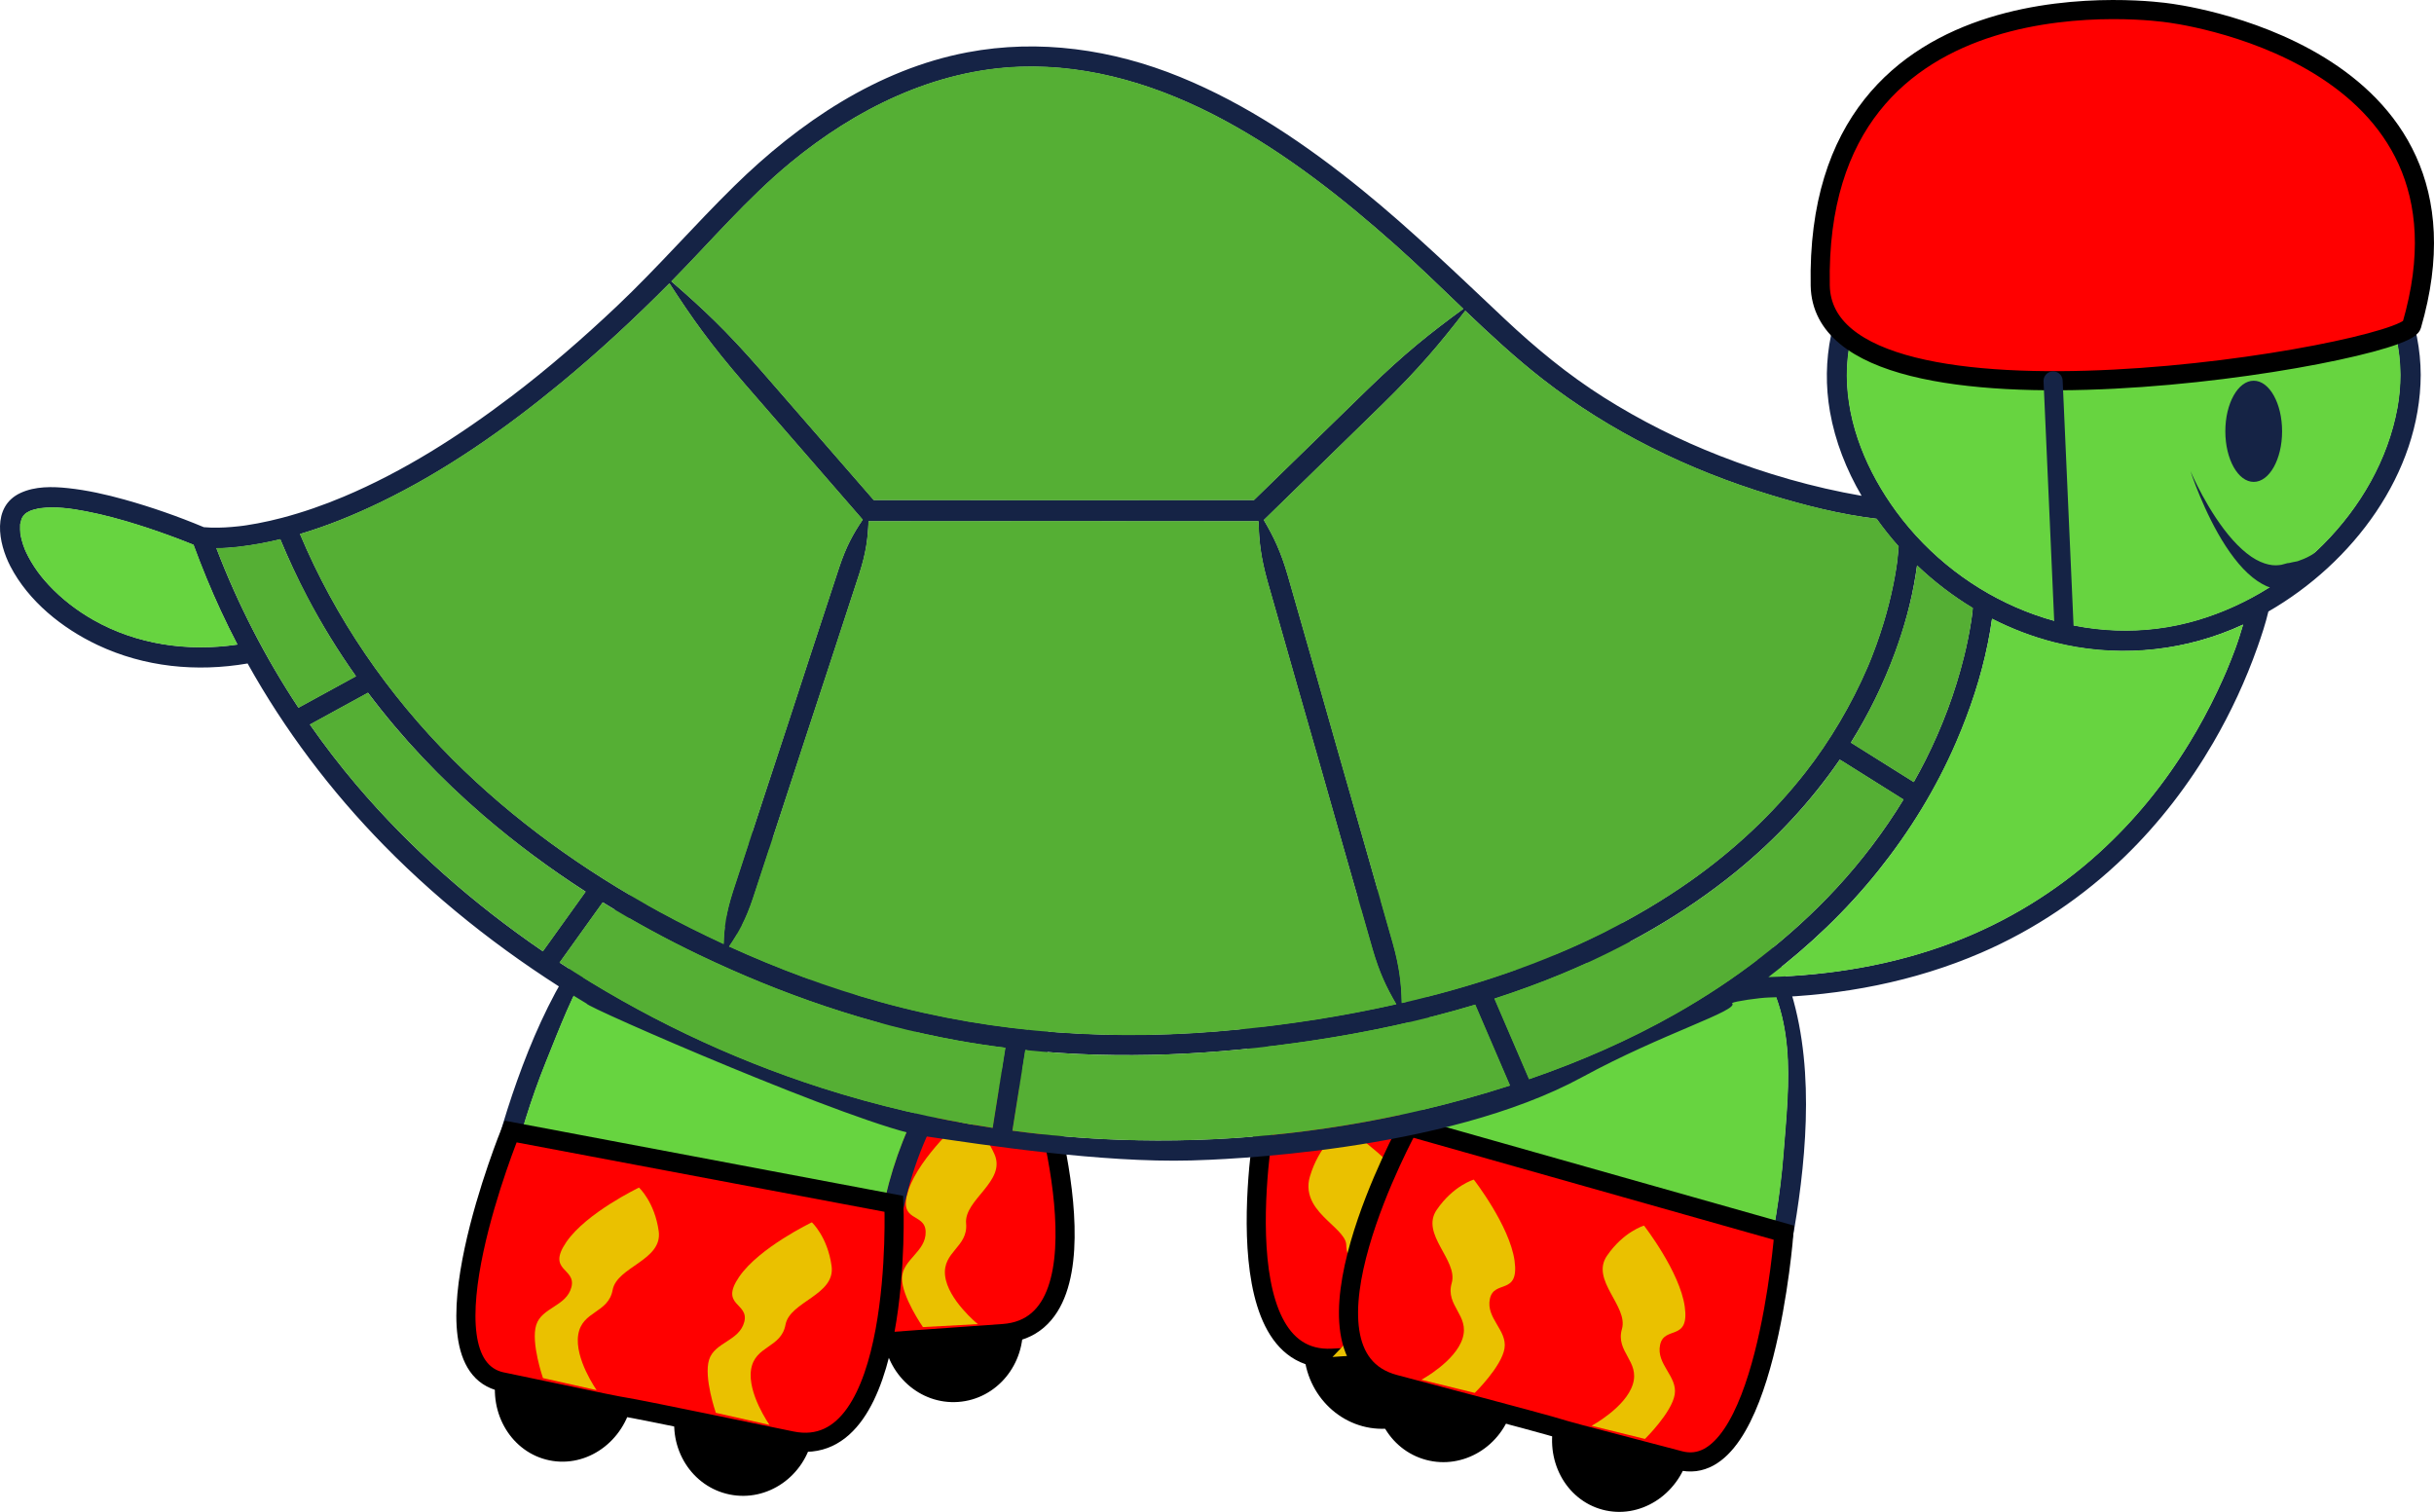 <svg version="1.1" xmlns="http://www.w3.org/2000/svg" xmlns:xlink="http://www.w3.org/1999/xlink" width="445.616" height="276.795" viewBox="0,0,445.616,276.795"><g transform="translate(-21.326,-35.069)"><g data-paper-data="{&quot;isPaintingLayer&quot;:true}" fill-rule="nonzero" stroke-linejoin="miter" stroke-miterlimit="10" stroke-dasharray="" stroke-dashoffset="0" style="mix-blend-mode: normal"><g stroke-width="3.5"><g stroke="none" stroke-linecap="butt"><path d="M304.543,184.784c-7.146,1.907 0.114,-0.219 0.169,-0.171c11.865,10.244 17.201,26.512 20.104,41.421c1.426,7.322 2.33,14.734 2.811,22.176c0.194,3.018 0.421,6.077 0.369,9.103c-0.08,4.601 -1.74,9.062 -4.74,12.56c-3.341,3.893 -8.065,5.778 -12.783,7.465c-5.045,1.805 -10.293,3.075 -15.617,3.703c-8.382,0.989 -17.003,0.248 -25.051,-2.319c-3.25,-1.037 -6.594,-2.269 -9.554,-3.988c-3.982,-2.312 -7.052,-5.989 -8.606,-10.325c-0.784,-2.19 -1.179,-4.575 -1.115,-6.902c0.077,-2.723 0.607,-5.432 0.789,-8.151c0.323,-4.817 0.261,-9.665 -0.278,-14.465c-0.426,-3.797 -1.167,-7.547 -2.265,-11.207c-0.448,-1.49 -0.952,-2.965 -1.519,-4.414c-0.271,-0.693 -0.555,-1.38 -0.855,-2.06c-0.126,-0.286 -0.254,-0.57 -0.385,-0.853c-0.045,-0.096 -0.237,-0.5 -0.265,-0.561c-0.804,-1.651 -1.706,-3.26 -2.731,-4.784c-0.156,-0.231 61.683,-25.999 61.521,-26.227zM270.649,275.103c-0.154,-1.539 -0.337,-3.077 -0.563,-4.603c-0.572,-3.859 -1.366,-7.75 -2.784,-11.4c-0.536,-1.38 -1.431,-3.169 -2.215,-4.089c-0.275,-0.323 -0.584,-0.617 -0.91,-0.887c-0.02,-0.016 -0.2,-0.14 -0.261,-0.185c-0.11,-0.068 -0.219,-0.136 -0.334,-0.191c-0.347,-0.167 -0.877,-0.307 -1.365,-0.305c-0.507,0.004 -0.835,0.147 -1.471,0.66c0.139,-0.113 -0.44,0.453 -0.571,0.607c-0.245,0.289 -0.312,0.381 -0.44,0.573c-0.976,1.461 -1.57,3.07 -2.047,4.673c-0.568,1.906 -0.996,3.88 -1.259,5.859c3.008,5.024 8.655,7.612 14.219,9.29zM298.737,276.684c3.172,-0.597 6.296,-1.446 9.355,-2.487c0.102,-3.204 -0.157,-6.469 -0.719,-9.601c-0.837,-4.655 -2.834,-10.348 -7.137,-12.787c-4.878,-2.763 -11.335,-1.233 -14.955,2.774c-3.63,4.016 -5.161,9.653 -5.993,14.989c-0.185,1.191 -0.327,2.388 -0.443,3.587c-0.006,0.066 -0.019,0.216 -0.025,0.283c-0.01,0.129 -0.02,0.258 -0.029,0.388c-0.016,0.208 -0.03,0.416 -0.043,0.625c-0.029,0.446 -0.051,0.892 -0.069,1.338c-0.015,0.39 -0.027,0.781 -0.035,1.172c6.646,1.077 13.459,0.965 20.091,-0.281zM323.027,263.214c1.417,-3.303 1.244,-6.759 1.096,-10.26c-0.794,-1.4 -1.955,-3.213 -3.592,-3.365c-0.416,-0.039 -0.751,0.072 -1.138,0.197c-0.446,0.145 -0.125,0.007 -0.536,0.287c-0.106,0.071 -0.209,0.146 -0.309,0.224c-0.02,0.017 -0.04,0.034 -0.051,0.044c-0.194,0.182 -0.373,0.378 -0.544,0.582c-0.557,0.662 -1.049,1.616 -1.47,2.638c-0.422,1.023 -0.747,2.194 -1.02,3.352c-0.604,2.557 -0.951,5.193 -1.158,7.803c-0.188,2.386 -0.288,4.793 -0.278,7.194c0.135,-0.059 0.272,-0.113 0.406,-0.172c3.877,-1.694 6.92,-4.618 8.595,-8.523zM302.844,188.139c-18.727,6.594 -68.608,30.661 -56.507,21.137c1.504,2.244 2.74,4.696 3.798,7.154c2.796,6.501 4.306,13.551 4.874,20.588c0.392,4.873 0.291,9.763 -0.141,14.63c-0.199,2.233 -0.63,4.462 -0.582,6.706c0.186,-0.566 0.373,-1.13 0.586,-1.684c1.356,-3.529 3.995,-7.464 8.301,-6.913c4.023,0.516 6.25,4.548 7.602,7.943c2.292,5.753 3.296,12.233 3.745,18.443c0.13,0.031 0.261,0.058 0.392,0.088c0.079,-3.374 0.502,-6.783 1.185,-10.053c1.266,-6.064 3.718,-12.374 8.759,-16.277c5.282,-4.088 13.345,-4.38 18.724,-0.351c4.065,3.045 6.078,8.005 7.153,12.901c0.347,-3.386 0.966,-6.739 2.14,-9.89c0.845,-2.269 2.15,-4.677 4.355,-5.879c2.439,-1.329 4.68,-0.897 6.554,0.38c-0.085,-1.186 -0.17,-2.372 -0.277,-3.558c-0.654,-7.262 -1.707,-14.499 -3.392,-21.596c-3.201,-13.486 -5.406,-25.564 -17.268,-33.77z" data-paper-data="{&quot;index&quot;:null}" fill="#152345"/><path d="M314.413,271.783c-0.134,0.059 -0.272,0.112 -0.407,0.171c-0.009,-2.402 0.073,-4.822 0.261,-7.207c0.207,-2.611 0.558,-5.316 1.161,-7.873c0.273,-1.157 0.616,-2.34 1.038,-3.362c0.421,-1.022 0.924,-1.978 1.481,-2.64c0.171,-0.204 0.353,-0.4 0.547,-0.582c0.011,-0.01 0.031,-0.027 0.051,-0.044c0.1,-0.078 0.205,-0.153 0.311,-0.224c0.411,-0.28 0.092,-0.143 0.539,-0.287c0.386,-0.125 0.726,-0.235 1.143,-0.196c1.638,0.152 2.82,1.973 3.613,3.373c0.148,3.501 0.336,7.026 -1.081,10.329c-1.675,3.905 -4.78,6.849 -8.656,8.543z" data-paper-data="{&quot;noHover&quot;:false,&quot;origItem&quot;:[&quot;Path&quot;,{&quot;applyMatrix&quot;:true,&quot;segments&quot;:[[[704.65248,589.44356],[-3.74,7.632],[3.164,-6.454]],[[707.87648,569.05956],[-0.058,7.008],[-1.444,-2.876]],[[701.04048,561.97556],[3.256,0.468],[-0.828,-0.12]],[[698.74848,562.25356],[0.784,-0.21],[-0.906,0.244]],[[697.64848,562.77356],[0.85,-0.518],[-0.218,0.132]],[[697.00848,563.18956],[0.208,-0.146],[-0.042,0.032]],[[696.90248,563.27156],[0.022,-0.018],[-0.406,0.344]],[[695.75648,564.37956],[0.362,-0.39],[-1.18,1.266]],[[692.55448,569.49956],[0.944,-1.998],[-0.946,2]],[[690.17848,576.09156],[0.662,-2.284],[-1.464,5.046]],[[687.07848,591.56156],[0.676,-5.194],[-0.616,4.746]],[[685.79648,605.90356],[0.224,-4.798],[0.276,-0.104]],[[686.62448,605.60156],[-0.274,0.104],[7.914,-2.992]]],&quot;closed&quot;:true,&quot;fillColor&quot;:[0,0,0,1]}]}" fill="#67d440"/><path d="M278.609,276.999c0.008,-0.391 0.018,-0.784 0.033,-1.174c0.018,-0.446 0.038,-0.894 0.067,-1.34c0.012,-0.209 0.026,-0.418 0.042,-0.626c0.009,-0.13 0.019,-0.26 0.029,-0.389c0.006,-0.066 0.019,-0.217 0.024,-0.283c0.116,-1.199 0.253,-2.404 0.438,-3.595c0.832,-5.337 2.377,-11.031 6.007,-15.047c3.62,-4.007 10.135,-5.541 15.012,-2.778c4.304,2.439 6.324,8.177 7.161,12.832c0.563,3.132 0.813,6.422 0.711,9.627c-3.059,1.041 -6.204,1.908 -9.376,2.505c-6.633,1.246 -13.504,1.346 -20.149,0.269z" data-paper-data="{&quot;noHover&quot;:false,&quot;origItem&quot;:[&quot;Path&quot;,{&quot;applyMatrix&quot;:true,&quot;segments&quot;:[[[654.7745,613.89956],[-13.374,1.82],[6.396,-0.872]],[[673.7125,609.87556],[-6.216,1.77],[0.528,-6.39]],[[673.2445,590.62556],[0.808,6.312],[-1.202,-9.382]],[[660.2785,564.36356],[8.35,5.306],[-9.464,-6.012]],[[630.1265,568.39556],[7.636,-7.638],[-7.656,7.656]],[[616.6445,597.73156],[2.2,-10.576],[-0.49,2.36]],[[615.3985,604.85156],[0.352,-2.384],[-0.018,0.132]],[[615.3205,605.41356],[0.018,-0.132],[-0.032,0.256]],[[615.2225,606.18556],[0.032,-0.258],[-0.052,0.414]],[[615.0745,607.42956],[0.046,-0.416],[-0.102,0.888]],[[614.8025,610.09556],[0.08,-0.89],[-0.07,0.778]],[[614.6145,612.43356],[0.056,-0.78],[13.166,2.822]]],&quot;closed&quot;:true,&quot;fillColor&quot;:[0,0,0,1]}]}" fill="#67d440"/><path d="M256.381,265.823c0.264,-1.979 0.702,-3.994 1.269,-5.9c0.477,-1.603 1.092,-3.227 2.068,-4.688c0.127,-0.192 0.198,-0.285 0.443,-0.574c0.131,-0.154 0.714,-0.721 0.574,-0.607c0.636,-0.513 0.97,-0.658 1.478,-0.661c0.488,-0.003 1.024,0.138 1.371,0.304c0.115,0.055 0.226,0.124 0.336,0.191c0.06,0.045 0.242,0.169 0.262,0.185c0.326,0.27 0.64,0.565 0.915,0.888c0.784,0.921 1.7,2.719 2.236,4.099c1.418,3.65 2.218,7.614 2.791,11.473c0.226,1.527 0.4,3.072 0.554,4.611c-5.564,-1.677 -11.288,-4.297 -14.296,-9.321z" data-paper-data="{&quot;noHover&quot;:false,&quot;origItem&quot;:[&quot;Path&quot;,{&quot;applyMatrix&quot;:true,&quot;segments&quot;:[[[598.82848,607.90756],[-10.944,-3.912],[-0.152,-3.09]],[[598.16848,598.65556],[0.298,3.072],[-0.754,-7.766]],[[593.75848,575.60356],[2.464,7.434],[-0.932,-2.81]],[[589.74648,567.21156],[1.474,1.918],[-0.516,-0.672]],[[588.01848,565.34756],[0.624,0.572],[-0.038,-0.034]],[[587.51648,564.95156],[0.116,0.096],[-0.212,-0.146]],[[586.86848,564.53556],[0.224,0.122],[-0.676,-0.368]],[[584.17248,563.78956],[0.976,0.044],[-1.014,-0.044]],[[581.16848,564.95956],[1.322,-0.96],[0.29,-0.212]],[[579.96648,566.11356],[0.278,-0.294],[-0.518,0.552]],[[579.03048,567.21356],[0.274,-0.37],[-2.096,2.82]],[[574.47048,576.34156],[1.114,-3.154],[-1.326,3.75]],[[571.36448,587.91756],[0.726,-3.926],[5.502,10.338]]],&quot;closed&quot;:true,&quot;fillColor&quot;:[0,0,0,1]}]}" fill="#67d440"/><path d="M320.159,221.894c1.685,7.097 2.738,14.362 3.392,21.624c0.107,1.185 0.191,2.375 0.276,3.561c-1.874,-1.277 -4.115,-1.706 -6.554,-0.377c-2.205,1.202 -3.515,3.619 -4.36,5.888c-1.174,3.15 -1.801,6.512 -2.148,9.898c-1.075,-4.896 -3.084,-9.86 -7.149,-12.905c-5.379,-4.029 -13.478,-3.72 -18.76,0.368c-5.042,3.902 -7.507,10.212 -8.773,16.275c-0.683,3.27 -1.084,6.581 -1.163,9.955c-0.131,-0.03 -0.284,0.041 -0.413,0.009c-0.449,-6.209 -1.466,-12.695 -3.758,-18.447c-1.352,-3.395 -3.594,-7.439 -7.617,-7.955c-4.306,-0.551 -6.868,3.32 -8.224,6.849c-0.212,0.553 -0.477,1.182 -0.662,1.748c-0.047,-2.243 0.38,-4.478 0.578,-6.711c0.432,-4.867 0.526,-9.776 0.134,-14.649c-0.568,-7.037 -2.074,-14.116 -4.87,-20.617c-1.057,-2.458 -2.291,-4.914 -3.795,-7.158c-12.101,9.524 37.843,-14.563 56.57,-21.157c11.862,8.206 14.095,20.316 17.296,33.802z" data-paper-data="{&quot;noHover&quot;:false,&quot;origItem&quot;:[&quot;Path&quot;,{&quot;applyMatrix&quot;:true,&quot;segments&quot;:[[[671.91,437.44826],[22.866,17.588],[-38.0707,11.28166]],[[556.90648,473.96756],[-25.13176,17.8021],[2.778,4.634]],[[563.77048,488.63956],[-1.864,-5.016],[4.928,13.268]],[[571.42848,530.25556],[-0.424,-14.114],[0.292,9.774]],[[569.67048,559.46356],[1.354,-9.678],[-0.622,4.44]],[[567.83048,572.79956],[0.132,-4.486],[0.428,-1.112]],[[569.17048,569.49556],[-0.48,1.084],[3.064,-6.912]],[[586.44848,556.52556],[-8.546,-1.536],[7.984,1.436]],[[600.83248,573.15756],[-2.358,-6.918],[3.998,11.722]],[[606.45248,610.37356],[-0.27,-12.448],[0.256,0.076]],[[607.22648,610.58956],[-0.258,-0.074],[0.498,-6.732]],[[610.60848,590.62956],[-1.694,6.462],[3.14,-11.984]],[[629.74648,559.00156],[-10.464,7.286],[10.962,-7.632]],[[667.18248,560.18956],[-10.338,-8.59],[7.812,6.492]],[[680.16848,586.67956],[-1.654,-9.888],[1.034,-6.728]],[[685.44048,567.14156],[-2.662,6.174],[1.916,-4.448]],[[694.73248,555.83756],[-4.526,2.178],[5.006,-2.408]],[[707.78448,557.25756],[-3.614,-2.74],[-0.05,-2.378]],[[707.59048,550.12356],[0.094,2.378],[-0.574,-14.572]],[[702.99448,506.64356],[2.65,14.346],[-5.034,-27.26]]],&quot;closed&quot;:true,&quot;fillColor&quot;:[0,0,0,1]}]}" fill="#67d440"/></g><path d="M286.848,281.151c0.366,7.238 -4.946,13.389 -11.864,13.738c-6.918,0.349 -12.822,-5.235 -13.188,-12.473c-0.366,-7.238 4.946,-13.389 11.864,-13.738c6.918,-0.349 12.822,5.235 13.188,12.473z" fill="#000000" stroke="#000000" stroke-linecap="butt"/><path d="M320.262,279.696c0.372,7.366 -4.882,13.618 -11.736,13.964c-6.854,0.346 -12.711,-5.345 -13.083,-12.711c-0.372,-7.366 4.882,-13.618 11.736,-13.964c6.854,-0.346 12.711,5.345 13.083,12.711z" fill="#000000" stroke="#000000" stroke-linecap="butt"/><path d="M305.417,281.671c-4.653,-0.47 3.456,-9.498 3.456,-9.498l7.839,-0.662c0,0 9.869,9.29 2.642,9.456c-5.446,0.126 -10.554,1.046 -13.937,0.704z" fill="#1fba00" stroke="#1fba00" stroke-linecap="round"/><path d="M265.28,283.728c-21.063,1.127 -12.039,-45.709 -12.039,-45.709l71.362,-2.562c0,0 10.771,44.635 -5.345,45.544c-42.454,2.396 -0.616,-0.128 -53.977,2.726z" fill="#ff0000" stroke="#000000" stroke-linecap="butt"/><path d="M301.935,279.899c0,0 4.888,-5.079 4.852,-9.529c-0.035,-4.45 -4.862,-4.671 -5,-9.032c-0.138,-4.361 -8.263,-6.722 -6.725,-11.908c1.537,-5.185 4.765,-7.352 4.765,-7.352c0,0 8.841,6.011 11.661,11.856c2.82,5.845 -2.529,4.379 -2.163,8.011c0.366,3.632 4.82,4.483 5.334,7.83c0.514,3.347 -2.685,9.42 -2.685,9.42z" data-paper-data="{&quot;index&quot;:null}" fill="#eac100" stroke="#000000" stroke-linecap="round"/><path d="M269.69,281.441c0,0 4.888,-5.079 4.852,-9.529c-0.035,-4.45 -4.862,-4.671 -5,-9.032c-0.138,-4.361 -8.263,-6.722 -6.725,-11.908c1.537,-5.185 4.765,-7.352 4.765,-7.352c0,0 8.841,6.011 11.661,11.856c2.82,5.845 -2.529,4.379 -2.163,8.011c0.366,3.632 4.82,4.483 5.334,7.83c0.514,3.347 -2.685,9.42 -2.685,9.42z" data-paper-data="{&quot;index&quot;:null}" fill="#eac100" stroke="#eac100" stroke-linecap="round"/></g><g><g data-paper-data="{&quot;index&quot;:null}" stroke="none" stroke-linecap="butt"><path d="M153.82,185.877c-0.133,0.246 64.416,18.177 64.29,18.426c-0.829,1.639 -1.525,3.348 -2.119,5.085c-0.02,0.065 -0.161,0.489 -0.193,0.59c-0.095,0.297 -0.187,0.594 -0.276,0.894c-0.213,0.713 -0.41,1.429 -0.594,2.15c-0.383,1.508 -0.701,3.034 -0.962,4.568c-0.637,3.768 -0.91,7.58 -0.863,11.401c0.058,4.83 0.595,9.648 1.511,14.389c0.517,2.676 1.377,5.298 1.79,7.991c0.352,2.3 0.254,4.716 -0.253,6.986c-1.006,4.495 -3.599,8.523 -7.264,11.309c-2.725,2.071 -5.891,3.707 -8.988,5.138c-7.669,3.542 -16.133,5.342 -24.572,5.396c-5.361,0.034 -10.725,-0.578 -15.955,-1.746c-4.89,-1.091 -9.811,-2.378 -13.607,-5.829c-3.41,-3.1 -5.608,-7.323 -6.256,-11.878c-0.426,-2.996 -0.579,-6.06 -0.759,-9.079c-0.442,-7.445 -0.461,-14.911 0.05,-22.354c1.039,-15.153 4.324,-31.956 14.833,-43.587c0.049,-0.054 7.516,1.159 0.189,0.149zM211.575,260.342c-0.506,-1.931 -1.175,-3.837 -1.973,-5.659c-0.671,-1.532 -1.46,-3.055 -2.609,-4.385c-0.15,-0.174 -0.229,-0.258 -0.507,-0.514c-0.149,-0.136 -0.794,-0.626 -0.642,-0.531c-0.694,-0.43 -1.037,-0.532 -1.541,-0.473c-0.485,0.058 -0.993,0.263 -1.317,0.471c-0.107,0.069 -0.208,0.151 -0.308,0.231c-0.054,0.052 -0.218,0.198 -0.236,0.216c-0.29,0.308 -0.561,0.639 -0.793,0.993c-0.665,1.01 -1.331,2.896 -1.693,4.332c-0.956,3.797 -1.263,7.756 -1.354,11.657c-0.036,1.543 -0.027,3.091 0.01,4.638c5.314,-2.352 10.598,-5.618 12.962,-10.975zM190.907,274.153c-0.057,-0.387 -0.116,-0.774 -0.179,-1.159c-0.073,-0.441 -0.15,-0.88 -0.233,-1.319c-0.038,-0.206 -0.078,-0.41 -0.119,-0.615c-0.025,-0.127 -0.052,-0.255 -0.077,-0.381c-0.014,-0.065 -0.046,-0.212 -0.059,-0.277c-0.263,-1.176 -0.551,-2.346 -0.882,-3.505c-1.485,-5.193 -3.7,-10.597 -7.798,-14.134c-4.088,-3.529 -10.684,-4.25 -15.183,-0.905c-3.969,2.952 -5.247,8.849 -5.503,13.571c-0.172,3.177 -0.025,6.449 0.472,9.616c3.165,0.655 6.37,1.112 9.591,1.312c6.736,0.417 13.51,-0.313 19.972,-2.203zM154.748,273.386c0.14,0.042 0.283,0.079 0.424,0.12c-0.288,-2.384 -0.684,-4.761 -1.165,-7.105c-0.528,-2.565 -1.198,-5.138 -2.113,-7.601c-0.414,-1.115 -0.881,-2.237 -1.426,-3.2c-0.544,-0.962 -1.15,-1.848 -1.784,-2.436c-0.195,-0.181 -0.397,-0.354 -0.612,-0.51c-0.012,-0.008 -0.034,-0.023 -0.056,-0.037c-0.109,-0.065 -0.221,-0.126 -0.334,-0.184c-0.443,-0.227 -0.107,-0.131 -0.568,-0.219c-0.399,-0.076 -0.745,-0.145 -1.153,-0.055c-1.606,0.353 -2.534,2.296 -3.149,3.783c0.286,3.492 0.541,6.944 2.355,10.046c2.145,3.669 5.526,6.194 9.582,7.396zM142.957,224.641c-0.795,7.251 -0.946,14.563 -0.698,21.85c0.04,1.189 0.103,2.377 0.165,3.565c1.702,-1.499 3.872,-2.204 6.456,-1.187c2.337,0.92 3.929,3.148 5.048,5.296c1.554,2.981 2.583,6.232 3.345,9.549c0.462,-4.991 1.847,-10.162 5.504,-13.685c4.84,-4.662 12.878,-5.369 18.624,-1.965c5.485,3.25 8.698,9.209 10.703,15.07c1.082,3.16 1.923,6.49 2.418,9.829c0.126,-0.046 0.253,-0.089 0.378,-0.136c-0.322,-6.217 -0.126,-12.772 1.438,-18.764c0.922,-3.536 2.634,-7.812 6.563,-8.821c4.205,-1.079 7.31,2.5 9.091,5.834c0.279,0.523 0.535,1.06 0.789,1.598c-0.23,-2.232 -0.934,-4.391 -1.406,-6.583c-1.03,-4.776 -1.735,-9.616 -1.947,-14.5c-0.306,-7.054 0.322,-14.236 2.293,-21.033c0.746,-2.57 1.669,-5.155 2.885,-7.568c13.185,7.956 -39.288,-9.764 -58.686,-13.994c-10.757,9.609 -11.453,21.866 -12.964,35.644z" data-paper-data="{&quot;index&quot;:null}" fill="#152345" stroke-width="1"/><path d="M154.773,273.43c-4.056,-1.202 -7.501,-3.739 -9.645,-7.408c-1.814,-3.102 -2.063,-6.624 -2.349,-10.116c0.615,-1.487 1.562,-3.441 3.169,-3.794c0.408,-0.09 0.759,-0.022 1.158,0.054c0.461,0.088 0.127,-0.009 0.57,0.219c0.114,0.058 0.227,0.119 0.336,0.184c0.022,0.014 0.044,0.029 0.056,0.037c0.215,0.157 0.42,0.329 0.615,0.51c0.635,0.588 1.252,1.475 1.796,2.437c0.545,0.963 1.031,2.094 1.445,3.209c0.915,2.463 1.597,5.104 2.125,7.669c0.481,2.344 0.862,4.735 1.149,7.12c-0.141,-0.042 -0.285,-0.078 -0.425,-0.12z" data-paper-data="{&quot;noHover&quot;:false,&quot;origItem&quot;:[&quot;Path&quot;,{&quot;applyMatrix&quot;:true,&quot;segments&quot;:[[[704.65248,589.44356],[-3.74,7.632],[3.164,-6.454]],[[707.87648,569.05956],[-0.058,7.008],[-1.444,-2.876]],[[701.04048,561.97556],[3.256,0.468],[-0.828,-0.12]],[[698.74848,562.25356],[0.784,-0.21],[-0.906,0.244]],[[697.64848,562.77356],[0.85,-0.518],[-0.218,0.132]],[[697.00848,563.18956],[0.208,-0.146],[-0.042,0.032]],[[696.90248,563.27156],[0.022,-0.018],[-0.406,0.344]],[[695.75648,564.37956],[0.362,-0.39],[-1.18,1.266]],[[692.55448,569.49956],[0.944,-1.998],[-0.946,2]],[[690.17848,576.09156],[0.662,-2.284],[-1.464,5.046]],[[687.07848,591.56156],[0.676,-5.194],[-0.616,4.746]],[[685.79648,605.90356],[0.224,-4.798],[0.276,-0.104]],[[686.62448,605.60156],[-0.274,0.104],[7.914,-2.992]]],&quot;closed&quot;:true,&quot;fillColor&quot;:[0,0,0,1]}]}" fill="#67d440" stroke-width="0.5"/><path d="M170.919,276.404c-3.221,-0.2 -6.449,-0.672 -9.614,-1.327c-0.498,-3.167 -0.655,-6.464 -0.484,-9.641c0.255,-4.722 1.552,-10.666 5.521,-13.618c4.499,-3.345 11.153,-2.627 15.24,0.902c4.098,3.537 6.336,8.997 7.82,14.19c0.331,1.159 0.616,2.338 0.879,3.514c0.014,0.065 0.045,0.213 0.059,0.278c0.025,0.126 0.051,0.255 0.077,0.382c0.041,0.205 0.081,0.41 0.119,0.616c0.083,0.439 0.159,0.881 0.232,1.322c0.063,0.385 0.122,0.774 0.178,1.161c-6.462,1.89 -13.293,2.639 -20.028,2.222z" data-paper-data="{&quot;noHover&quot;:false,&quot;origItem&quot;:[&quot;Path&quot;,{&quot;applyMatrix&quot;:true,&quot;segments&quot;:[[[654.7745,613.89956],[-13.374,1.82],[6.396,-0.872]],[[673.7125,609.87556],[-6.216,1.77],[0.528,-6.39]],[[673.2445,590.62556],[0.808,6.312],[-1.202,-9.382]],[[660.2785,564.36356],[8.35,5.306],[-9.464,-6.012]],[[630.1265,568.39556],[7.636,-7.638],[-7.656,7.656]],[[616.6445,597.73156],[2.2,-10.576],[-0.49,2.36]],[[615.3985,604.85156],[0.352,-2.384],[-0.018,0.132]],[[615.3205,605.41356],[0.018,-0.132],[-0.032,0.256]],[[615.2225,606.18556],[0.032,-0.258],[-0.052,0.414]],[[615.0745,607.42956],[0.046,-0.416],[-0.102,0.888]],[[614.8025,610.09556],[0.08,-0.89],[-0.07,0.778]],[[614.6145,612.43356],[0.056,-0.78],[13.166,2.822]]],&quot;closed&quot;:true,&quot;fillColor&quot;:[0,0,0,1]}]}" fill="#67d440" stroke-width="0.5"/><path d="M211.624,260.346c-2.365,5.357 -7.721,8.663 -13.035,11.015c-0.037,-1.546 -0.056,-3.102 -0.02,-4.644c0.091,-3.9 0.396,-7.933 1.352,-11.73c0.362,-1.435 1.048,-3.333 1.712,-4.344c0.233,-0.354 0.508,-0.686 0.798,-0.994c0.018,-0.018 0.183,-0.164 0.237,-0.216c0.1,-0.081 0.202,-0.162 0.309,-0.231c0.324,-0.208 0.838,-0.414 1.323,-0.471c0.504,-0.059 0.854,0.043 1.548,0.474c-0.152,-0.095 0.496,0.395 0.645,0.532c0.279,0.256 0.36,0.34 0.51,0.515c1.149,1.329 1.96,2.865 2.631,4.397c0.799,1.821 1.482,3.767 1.988,5.698z" data-paper-data="{&quot;noHover&quot;:false,&quot;origItem&quot;:[&quot;Path&quot;,{&quot;applyMatrix&quot;:true,&quot;segments&quot;:[[[598.82848,607.90756],[-10.944,-3.912],[-0.152,-3.09]],[[598.16848,598.65556],[0.298,3.072],[-0.754,-7.766]],[[593.75848,575.60356],[2.464,7.434],[-0.932,-2.81]],[[589.74648,567.21156],[1.474,1.918],[-0.516,-0.672]],[[588.01848,565.34756],[0.624,0.572],[-0.038,-0.034]],[[587.51648,564.95156],[0.116,0.096],[-0.212,-0.146]],[[586.86848,564.53556],[0.224,0.122],[-0.676,-0.368]],[[584.17248,563.78956],[0.976,0.044],[-1.014,-0.044]],[[581.16848,564.95956],[1.322,-0.96],[0.29,-0.212]],[[579.96648,566.11356],[0.278,-0.294],[-0.518,0.552]],[[579.03048,567.21356],[0.274,-0.37],[-2.096,2.82]],[[574.47048,576.34156],[1.114,-3.154],[-1.326,3.75]],[[571.36448,587.91756],[0.726,-3.926],[5.502,10.338]]],&quot;closed&quot;:true,&quot;fillColor&quot;:[0,0,0,1]}]}" fill="#67d440" stroke-width="0.5"/><path d="M142.908,224.632c1.511,-13.778 2.231,-26.071 12.988,-35.679c19.398,4.23 71.935,21.962 58.75,14.007c-1.215,2.413 -2.136,5.003 -2.882,7.572c-1.971,6.797 -2.591,14.007 -2.285,21.061c0.213,4.885 0.912,9.744 1.942,14.521c0.473,2.191 1.173,4.356 1.403,6.588c-0.254,-0.539 -0.594,-1.13 -0.873,-1.653c-1.781,-3.334 -4.802,-6.86 -9.007,-5.781c-3.929,1.009 -5.654,5.299 -6.576,8.835c-1.564,5.992 -1.772,12.553 -1.45,18.77c-0.125,0.047 -0.285,-0.005 -0.411,0.042c-0.495,-3.339 -1.302,-6.575 -2.384,-9.735c-2.005,-5.861 -5.231,-11.817 -10.716,-15.067c-5.746,-3.404 -13.821,-2.71 -18.662,1.953c-3.657,3.524 -5.037,8.698 -5.5,13.689c-0.762,-3.317 -1.8,-6.576 -3.354,-9.557c-1.118,-2.148 -2.717,-4.384 -5.054,-5.304c-2.585,-1.017 -4.756,-0.315 -6.458,1.184c-0.062,-1.188 -0.126,-2.379 -0.167,-3.568c-0.248,-7.287 -0.101,-14.627 0.694,-21.877z" data-paper-data="{&quot;noHover&quot;:false,&quot;origItem&quot;:[&quot;Path&quot;,{&quot;applyMatrix&quot;:true,&quot;segments&quot;:[[[671.91,437.44826],[22.866,17.588],[-38.0707,11.28166]],[[556.90648,473.96756],[-25.13176,17.8021],[2.778,4.634]],[[563.77048,488.63956],[-1.864,-5.016],[4.928,13.268]],[[571.42848,530.25556],[-0.424,-14.114],[0.292,9.774]],[[569.67048,559.46356],[1.354,-9.678],[-0.622,4.44]],[[567.83048,572.79956],[0.132,-4.486],[0.428,-1.112]],[[569.17048,569.49556],[-0.48,1.084],[3.064,-6.912]],[[586.44848,556.52556],[-8.546,-1.536],[7.984,1.436]],[[600.83248,573.15756],[-2.358,-6.918],[3.998,11.722]],[[606.45248,610.37356],[-0.27,-12.448],[0.256,0.076]],[[607.22648,610.58956],[-0.258,-0.074],[0.498,-6.732]],[[610.60848,590.62956],[-1.694,6.462],[3.14,-11.984]],[[629.74648,559.00156],[-10.464,7.286],[10.962,-7.632]],[[667.18248,560.18956],[-10.338,-8.59],[7.812,6.492]],[[680.16848,586.67956],[-1.654,-9.888],[1.034,-6.728]],[[685.44048,567.14156],[-2.662,6.174],[1.916,-4.448]],[[694.73248,555.83756],[-4.526,2.178],[5.006,-2.408]],[[707.78448,557.25756],[-3.614,-2.74],[-0.05,-2.378]],[[707.59048,550.12356],[0.094,2.378],[-0.574,-14.572]],[[702.99448,506.64356],[2.65,14.346],[-5.034,-27.26]]],&quot;closed&quot;:true,&quot;fillColor&quot;:[0,0,0,1]}]}" fill="#67d440" stroke-width="0.5"/></g><path d="M194.83,265.314c6.908,-0.508 12.939,4.94 13.47,12.167c0.531,7.228 -4.638,13.499 -11.546,14.007c-6.908,0.508 -12.939,-4.94 -13.47,-12.167c-0.531,-7.228 4.638,-13.499 11.546,-14.007z" data-paper-data="{&quot;index&quot;:null}" fill="#000000" stroke="#000000" stroke-width="0.5" stroke-linecap="butt"/><path d="M161.36,267.775c6.844,-0.503 12.831,5.052 13.371,12.408c0.541,7.356 -4.569,13.727 -11.413,14.23c-6.844,0.503 -12.831,-5.052 -13.371,-12.408c-0.541,-7.356 4.569,-13.727 11.413,-14.23z" data-paper-data="{&quot;index&quot;:null}" fill="#000000" stroke="#000000" stroke-width="0.5" stroke-linecap="butt"/><path d="M151.004,283.153c-7.191,0.727 1.454,-9.71 1.454,-9.71l7.86,-0.311c0,0 9.163,7.957 4.603,8.998c-3.315,0.757 -8.498,0.475 -13.918,1.023z" data-paper-data="{&quot;index&quot;:null}" fill="#1fba00" stroke="#1fba00" stroke-width="0.5" stroke-linecap="round"/><path d="M151.104,283.176c-16.105,1.088 -10.931,-44.535 -10.931,-44.535l71.132,-6.274c0,0 14.741,45.362 -6.3,46.846c-53.305,3.759 -11.476,1.095 -53.901,3.963z" data-paper-data="{&quot;index&quot;:null}" fill="#ff0000" stroke="#000000" stroke-width="3.5" stroke-linecap="butt"/><path d="M158.109,280.483c0,0 -3.925,-5.631 -3.828,-9.016c0.097,-3.385 4.411,-4.779 4.326,-8.429c-0.086,-3.649 -5.212,-1.533 -3.136,-7.682c2.076,-6.149 10.107,-13.206 10.107,-13.206c0,0 3.47,1.752 5.636,6.707c2.166,4.956 -5.605,8.303 -5.203,12.647c0.402,4.345 -4.36,5.16 -3.845,9.58c0.515,4.42 5.992,8.857 5.992,8.857z" data-paper-data="{&quot;index&quot;:null}" fill="#eac100" stroke="#000000" stroke-width="0" stroke-linecap="round"/><path d="M190.297,278.029c0,0 -3.925,-5.631 -3.828,-9.016c0.097,-3.385 4.411,-4.779 4.326,-8.429c-0.086,-3.649 -5.212,-1.533 -3.136,-7.682c2.076,-6.149 10.107,-13.206 10.107,-13.206c0,0 3.47,1.752 5.636,6.707c2.166,4.956 -5.605,8.303 -5.203,12.647c0.402,4.345 -4.36,5.16 -3.845,9.58c0.515,4.42 5.992,8.857 5.992,8.857z" data-paper-data="{&quot;index&quot;:null}" fill="#eac100" stroke="#eac100" stroke-width="0" stroke-linecap="round"/></g><g><g data-paper-data="{&quot;index&quot;:null}" stroke="none" stroke-linecap="butt"><path d="M142.247,195.139c-0.195,0.201 57.078,34.955 56.889,35.16c-1.242,1.353 -2.375,2.809 -3.418,4.32c-0.037,0.057 -0.287,0.427 -0.346,0.515c-0.171,0.26 -0.341,0.521 -0.508,0.785c-0.398,0.628 -0.782,1.264 -1.154,1.909c-0.778,1.348 -1.497,2.73 -2.164,4.136c-1.635,3.454 -2.93,7.05 -3.921,10.74c-1.253,4.665 -2.042,9.449 -2.445,14.26c-0.228,2.716 -0.11,5.473 -0.443,8.177c-0.285,2.31 -1.033,4.609 -2.137,6.656c-2.187,4.054 -5.774,7.229 -10.057,8.917c-3.185,1.255 -6.675,1.972 -10.045,2.51c-8.342,1.331 -16.977,0.77 -25.115,-1.465c-5.17,-1.42 -10.167,-3.463 -14.885,-6.005c-4.411,-2.376 -8.799,-4.948 -11.518,-9.299c-2.442,-3.908 -3.414,-8.568 -2.802,-13.129c0.402,-2.999 1.085,-5.99 1.73,-8.945c1.592,-7.286 3.598,-14.478 6.107,-21.504c5.107,-14.304 12.823,-29.588 26.091,-37.936c0.061,-0.039 6.92,3.153 0.142,0.195zM177.658,282.47c0.036,-1.996 -0.091,-4.012 -0.366,-5.982c-0.231,-1.656 -0.577,-3.336 -1.323,-4.927c-0.097,-0.209 -0.15,-0.31 -0.349,-0.632c-0.107,-0.172 -0.595,-0.818 -0.474,-0.685c-0.552,-0.602 -0.854,-0.793 -1.355,-0.873c-0.483,-0.076 -1.027,-0.017 -1.395,0.096c-0.122,0.037 -0.241,0.089 -0.359,0.139c-0.066,0.035 -0.264,0.131 -0.285,0.144c-0.363,0.218 -0.713,0.463 -1.033,0.741c-0.914,0.792 -2.066,2.427 -2.804,3.711c-1.95,3.396 -3.318,7.124 -4.462,10.853c-0.453,1.475 -0.864,2.968 -1.247,4.467c5.752,-0.824 11.724,-2.536 15.451,-7.051zM154.021,290.162c0.05,-0.388 0.098,-0.776 0.141,-1.164c0.05,-0.444 0.094,-0.888 0.133,-1.333c0.019,-0.208 0.036,-0.416 0.052,-0.624c0.01,-0.13 0.019,-0.259 0.029,-0.388c0.004,-0.066 0.014,-0.217 0.018,-0.283c0.066,-1.203 0.105,-2.408 0.101,-3.613c-0.022,-5.401 -0.689,-11.203 -3.676,-15.719c-2.978,-4.505 -9.133,-6.987 -14.37,-4.986c-4.621,1.766 -7.449,7.095 -8.975,11.572c-1.026,3.012 -1.772,6.201 -2.151,9.384c2.869,1.488 5.83,2.797 8.876,3.863c6.371,2.227 13.09,3.36 19.822,3.292zM119.424,279.624c0.124,0.078 0.251,0.152 0.376,0.231c0.369,-2.373 0.632,-4.768 0.804,-7.155c0.187,-2.612 0.239,-5.27 0.026,-7.889c-0.096,-1.185 -0.242,-2.393 -0.506,-3.467c-0.263,-1.073 -0.606,-2.09 -1.057,-2.828c-0.138,-0.227 -0.286,-0.448 -0.451,-0.657c-0.009,-0.011 -0.026,-0.031 -0.044,-0.051c-0.087,-0.092 -0.178,-0.181 -0.272,-0.268c-0.365,-0.339 -0.067,-0.155 -0.487,-0.365c-0.363,-0.181 -0.678,-0.341 -1.095,-0.365c-1.642,-0.096 -3.062,1.523 -4.057,2.788c-0.671,3.439 -1.362,6.831 -0.456,10.309c1.07,4.113 3.64,7.46 7.219,9.716zM121.285,229.508c-2.731,6.764 -4.857,13.761 -6.593,20.843c-0.284,1.156 -0.545,2.316 -0.807,3.476c2.044,-0.982 4.324,-1.072 6.536,0.608c2,1.519 2.929,4.096 3.424,6.466c0.688,3.291 0.797,6.699 0.632,10.099c1.798,-4.679 4.532,-9.281 9.007,-11.681c5.923,-3.176 13.851,-1.678 18.46,3.156c4.399,4.615 5.876,11.222 6.218,17.406c0.185,3.335 0.092,6.769 -0.336,10.117c0.134,-0.011 0.268,-0.017 0.401,-0.029c1.375,-6.072 3.34,-12.328 6.47,-17.672c1.846,-3.154 4.653,-6.806 8.708,-6.712c4.34,0.101 6.359,4.387 7.17,8.08c0.127,0.579 0.228,1.165 0.327,1.753c0.383,-2.211 0.292,-4.48 0.43,-6.717c0.303,-4.877 0.936,-9.726 2.055,-14.485c1.617,-6.872 4.168,-13.616 7.907,-19.624c1.414,-2.271 3.004,-4.51 4.828,-6.503c10.535,11.231 -35.171,-20.047 -52.697,-29.376c-12.959,6.334 -16.95,17.944 -22.139,30.797z" data-paper-data="{&quot;index&quot;:null}" fill="#152345" stroke-width="1"/><path d="M119.435,279.673c-3.579,-2.256 -6.206,-5.632 -7.277,-9.745c-0.906,-3.478 -0.191,-6.935 0.48,-10.374c0.995,-1.265 2.436,-2.889 4.078,-2.793c0.418,0.024 0.737,0.184 1.1,0.365c0.419,0.21 0.125,0.026 0.489,0.365c0.094,0.086 0.186,0.176 0.274,0.268c0.017,0.02 0.035,0.04 0.044,0.051c0.165,0.209 0.315,0.431 0.454,0.658c0.452,0.738 0.805,1.759 1.068,2.832c0.264,1.074 0.425,2.295 0.522,3.48c0.213,2.618 0.155,5.345 -0.033,7.958c-0.172,2.387 -0.454,4.792 -0.823,7.165c-0.125,-0.079 -0.253,-0.152 -0.377,-0.23z" data-paper-data="{&quot;noHover&quot;:false,&quot;origItem&quot;:[&quot;Path&quot;,{&quot;applyMatrix&quot;:true,&quot;segments&quot;:[[[704.65248,589.44356],[-3.74,7.632],[3.164,-6.454]],[[707.87648,569.05956],[-0.058,7.008],[-1.444,-2.876]],[[701.04048,561.97556],[3.256,0.468],[-0.828,-0.12]],[[698.74848,562.25356],[0.784,-0.21],[-0.906,0.244]],[[697.64848,562.77356],[0.85,-0.518],[-0.218,0.132]],[[697.00848,563.18956],[0.208,-0.146],[-0.042,0.032]],[[696.90248,563.27156],[0.022,-0.018],[-0.406,0.344]],[[695.75648,564.37956],[0.362,-0.39],[-1.18,1.266]],[[692.55448,569.49956],[0.944,-1.998],[-0.946,2]],[[690.17848,576.09156],[0.662,-2.284],[-1.464,5.046]],[[687.07848,591.56156],[0.676,-5.194],[-0.616,4.746]],[[685.79648,605.90356],[0.224,-4.798],[0.276,-0.104]],[[686.62448,605.60156],[-0.274,0.104],[7.914,-2.992]]],&quot;closed&quot;:true,&quot;fillColor&quot;:[0,0,0,1]}]}" fill="#67d440" stroke-width="0.5"/><path d="M134.172,286.912c-3.047,-1.066 -6.025,-2.395 -8.894,-3.883c0.379,-3.183 1.121,-6.399 2.147,-9.411c1.526,-4.476 4.385,-9.847 9.005,-11.612c5.237,-2 11.447,0.494 14.426,4.999c2.986,4.515 3.66,10.377 3.682,15.778c0.004,1.205 -0.041,2.417 -0.106,3.62c-0.004,0.066 -0.014,0.217 -0.018,0.284c-0.01,0.129 -0.02,0.259 -0.03,0.389c-0.016,0.208 -0.034,0.417 -0.053,0.625c-0.039,0.445 -0.085,0.891 -0.135,1.335c-0.043,0.388 -0.093,0.778 -0.143,1.166c-6.732,0.068 -13.51,-1.062 -19.881,-3.289z" data-paper-data="{&quot;noHover&quot;:false,&quot;origItem&quot;:[&quot;Path&quot;,{&quot;applyMatrix&quot;:true,&quot;segments&quot;:[[[654.7745,613.89956],[-13.374,1.82],[6.396,-0.872]],[[673.7125,609.87556],[-6.216,1.77],[0.528,-6.39]],[[673.2445,590.62556],[0.808,6.312],[-1.202,-9.382]],[[660.2785,564.36356],[8.35,5.306],[-9.464,-6.012]],[[630.1265,568.39556],[7.636,-7.638],[-7.656,7.656]],[[616.6445,597.73156],[2.2,-10.576],[-0.49,2.36]],[[615.3985,604.85156],[0.352,-2.384],[-0.018,0.132]],[[615.3205,605.41356],[0.018,-0.132],[-0.032,0.256]],[[615.2225,606.18556],[0.032,-0.258],[-0.052,0.414]],[[615.0745,607.42956],[0.046,-0.416],[-0.102,0.888]],[[614.8025,610.09556],[0.08,-0.89],[-0.07,0.778]],[[614.6145,612.43356],[0.056,-0.78],[13.166,2.822]]],&quot;closed&quot;:true,&quot;fillColor&quot;:[0,0,0,1]}]}" fill="#67d440" stroke-width="0.5"/><path d="M177.705,282.487c-3.728,4.515 -9.78,6.247 -15.533,7.07c0.383,-1.499 0.787,-3.001 1.24,-4.476c1.145,-3.729 2.531,-7.528 4.48,-10.924c0.737,-1.284 1.912,-2.924 2.825,-3.717c0.32,-0.278 0.675,-0.523 1.038,-0.741c0.022,-0.013 0.22,-0.108 0.287,-0.144c0.118,-0.05 0.239,-0.102 0.361,-0.139c0.368,-0.113 0.919,-0.171 1.401,-0.095c0.501,0.08 0.81,0.273 1.362,0.875c-0.121,-0.133 0.37,0.515 0.477,0.687c0.199,0.322 0.254,0.425 0.351,0.634c0.745,1.591 1.11,3.289 1.341,4.946c0.275,1.97 0.406,4.028 0.37,6.024z" data-paper-data="{&quot;noHover&quot;:false,&quot;origItem&quot;:[&quot;Path&quot;,{&quot;applyMatrix&quot;:true,&quot;segments&quot;:[[[598.82848,607.90756],[-10.944,-3.912],[-0.152,-3.09]],[[598.16848,598.65556],[0.298,3.072],[-0.754,-7.766]],[[593.75848,575.60356],[2.464,7.434],[-0.932,-2.81]],[[589.74648,567.21156],[1.474,1.918],[-0.516,-0.672]],[[588.01848,565.34756],[0.624,0.572],[-0.038,-0.034]],[[587.51648,564.95156],[0.116,0.096],[-0.212,-0.146]],[[586.86848,564.53556],[0.224,0.122],[-0.676,-0.368]],[[584.17248,563.78956],[0.976,0.044],[-1.014,-0.044]],[[581.16848,564.95956],[1.322,-0.96],[0.29,-0.212]],[[579.96648,566.11356],[0.278,-0.294],[-0.518,0.552]],[[579.03048,567.21356],[0.274,-0.37],[-2.096,2.82]],[[574.47048,576.34156],[1.114,-3.154],[-1.326,3.75]],[[571.36448,587.91756],[0.726,-3.926],[5.502,10.338]]],&quot;closed&quot;:true,&quot;fillColor&quot;:[0,0,0,1]}]}" fill="#67d440" stroke-width="0.5"/><path d="M121.24,229.487c5.188,-12.853 9.213,-24.491 22.172,-30.824c17.525,9.329 63.29,40.636 52.755,29.405c-1.824,1.993 -3.412,4.237 -4.826,6.508c-3.739,6.008 -6.291,12.781 -7.908,19.653c-1.119,4.759 -1.763,9.627 -2.066,14.504c-0.139,2.237 -0.052,4.511 -0.435,6.722c-0.099,-0.588 -0.266,-1.249 -0.392,-1.828c-0.811,-3.692 -2.763,-7.904 -7.103,-8.005c-4.055,-0.094 -6.879,3.568 -8.725,6.722c-3.129,5.344 -5.108,11.603 -6.483,17.675c-0.133,0.012 -0.273,-0.082 -0.407,-0.071c0.428,-3.348 0.528,-6.682 0.344,-10.017c-0.342,-6.185 -1.832,-12.793 -6.231,-17.407c-4.608,-4.834 -12.57,-6.354 -18.492,-3.178c-4.476,2.401 -7.206,7.007 -9.004,11.686c0.165,-3.399 0.049,-6.818 -0.638,-10.108c-0.495,-2.37 -1.427,-4.957 -3.427,-6.476c-2.212,-1.68 -4.493,-1.592 -6.537,-0.61c0.262,-1.16 0.523,-2.324 0.807,-3.48c1.736,-7.082 3.867,-14.107 6.598,-20.87z" data-paper-data="{&quot;noHover&quot;:false,&quot;origItem&quot;:[&quot;Path&quot;,{&quot;applyMatrix&quot;:true,&quot;segments&quot;:[[[671.91,437.44826],[22.866,17.588],[-38.0707,11.28166]],[[556.90648,473.96756],[-25.13176,17.8021],[2.778,4.634]],[[563.77048,488.63956],[-1.864,-5.016],[4.928,13.268]],[[571.42848,530.25556],[-0.424,-14.114],[0.292,9.774]],[[569.67048,559.46356],[1.354,-9.678],[-0.622,4.44]],[[567.83048,572.79956],[0.132,-4.486],[0.428,-1.112]],[[569.17048,569.49556],[-0.48,1.084],[3.064,-6.912]],[[586.44848,556.52556],[-8.546,-1.536],[7.984,1.436]],[[600.83248,573.15756],[-2.358,-6.918],[3.998,11.722]],[[606.45248,610.37356],[-0.27,-12.448],[0.256,0.076]],[[607.22648,610.58956],[-0.258,-0.074],[0.498,-6.732]],[[610.60848,590.62956],[-1.694,6.462],[3.14,-11.984]],[[629.74648,559.00156],[-10.464,7.286],[10.962,-7.632]],[[667.18248,560.18956],[-10.338,-8.59],[7.812,6.492]],[[680.16848,586.67956],[-1.654,-9.888],[1.034,-6.728]],[[685.44048,567.14156],[-2.662,6.174],[1.916,-4.448]],[[694.73248,555.83756],[-4.526,2.178],[5.006,-2.408]],[[707.78448,557.25756],[-3.614,-2.74],[-0.05,-2.378]],[[707.59048,550.12356],[0.094,2.378],[-0.574,-14.572]],[[702.99448,506.64356],[2.65,14.346],[-5.034,-27.26]]],&quot;closed&quot;:true,&quot;fillColor&quot;:[0,0,0,1]}]}" fill="#67d440" stroke-width="0.5"/></g><path d="M160.193,282.717c6.787,1.383 11.116,8.261 9.668,15.363c-1.447,7.101 -8.123,11.737 -14.91,10.353c-6.787,-1.383 -11.116,-8.261 -9.668,-15.363c1.447,-7.101 8.123,-11.737 14.91,-10.353z" data-paper-data="{&quot;index&quot;:null}" fill="#000000" stroke="#000000" stroke-width="0.5" stroke-linecap="butt"/><path d="M127.309,276.015c6.724,1.371 10.981,8.34 9.508,15.567c-1.473,7.227 -8.118,11.975 -14.842,10.604c-6.724,-1.371 -10.981,-8.34 -9.508,-15.567c1.473,-7.227 8.118,-11.975 14.842,-10.604z" data-paper-data="{&quot;index&quot;:null}" fill="#000000" stroke="#000000" stroke-width="0.5" stroke-linecap="butt"/><path d="M113.172,288.011c-7.119,-1.249 4.031,-8.953 4.031,-8.953l7.651,1.831c0,0 6.663,10.143 1.992,9.909c-3.396,-0.17 -8.309,-1.846 -13.674,-2.787z" data-paper-data="{&quot;index&quot;:null}" fill="#1fba00" stroke="#1fba00" stroke-width="0.5" stroke-linecap="round"/><path d="M113.263,288.06c-15.797,-3.317 1.548,-45.831 1.548,-45.831l70.17,13.239c0,0 1.895,47.66 -18.761,43.385c-52.329,-10.828 -11.344,-2.056 -52.957,-10.794z" data-paper-data="{&quot;index&quot;:null}" fill="#ff0000" stroke="#000000" stroke-width="3.5" stroke-linecap="butt"/><path d="M120.736,287.367c0,0 -2.252,-6.484 -1.241,-9.716c1.01,-3.232 5.541,-3.405 6.448,-6.941c0.907,-3.536 -4.602,-2.888 -0.937,-8.245c3.665,-5.356 13.308,-9.972 13.308,-9.972c0,0 2.866,2.626 3.608,7.984c0.742,5.357 -7.645,6.473 -8.436,10.764c-0.791,4.291 -5.595,3.785 -6.298,8.18c-0.703,4.395 3.368,10.15 3.368,10.15z" data-paper-data="{&quot;index&quot;:null}" fill="#eac100" stroke="#000000" stroke-width="0" stroke-linecap="round"/><path d="M152.384,293.728c0,0 -2.252,-6.484 -1.241,-9.716c1.01,-3.232 5.541,-3.405 6.448,-6.941c0.907,-3.536 -4.602,-2.888 -0.937,-8.245c3.665,-5.356 13.308,-9.972 13.308,-9.972c0,0 2.866,2.626 3.608,7.984c0.742,5.357 -7.645,6.473 -8.436,10.764c-0.791,4.291 -5.595,3.785 -6.298,8.18c-0.703,4.395 3.368,10.15 3.368,10.15z" data-paper-data="{&quot;index&quot;:null}" fill="#eac100" stroke="#eac100" stroke-width="0" stroke-linecap="round"/></g><g><g stroke="none" stroke-linecap="butt"><path d="M344.376,206.369c-7.386,-0.377 0.176,-0.173 0.214,-0.111c8.151,13.389 8.239,30.51 6.429,45.591c-0.889,7.407 -2.302,14.739 -4.127,21.97c-0.741,2.932 -1.463,5.914 -2.441,8.777c-1.487,4.355 -4.436,8.092 -8.365,10.5c-4.374,2.681 -9.448,3.026 -14.456,3.184c-5.356,0.17 -10.74,-0.23 -16,-1.266c-8.281,-1.63 -16.26,-4.98 -23.132,-9.892c-2.776,-1.984 -5.58,-4.183 -7.87,-6.727c-3.081,-3.422 -4.875,-7.863 -5.024,-12.467c-0.075,-2.325 0.281,-4.717 1.056,-6.911c0.908,-2.569 2.244,-4.984 3.251,-7.516c1.786,-4.486 3.213,-9.12 4.173,-13.853c0.759,-3.745 1.204,-7.541 1.282,-11.362c0.031,-1.556 0.004,-3.114 -0.091,-4.667c-0.046,-0.743 -0.105,-1.484 -0.182,-2.223c-0.032,-0.311 -0.067,-0.62 -0.104,-0.93c-0.013,-0.105 -0.072,-0.548 -0.08,-0.615c-0.259,-1.818 -0.623,-3.626 -1.132,-5.391c-0.077,-0.268 66.685,-5.825 66.6,-6.091zM284.41,281.937c0.326,-1.512 0.623,-3.032 0.876,-4.554c0.639,-3.849 1.077,-7.795 0.848,-11.704c-0.087,-1.478 -0.39,-3.455 -0.854,-4.572c-0.162,-0.391 -0.366,-0.767 -0.594,-1.124c-0.014,-0.021 -0.148,-0.195 -0.191,-0.256c-0.084,-0.098 -0.167,-0.197 -0.259,-0.285c-0.279,-0.265 -0.74,-0.561 -1.206,-0.709c-0.484,-0.152 -0.84,-0.116 -1.602,0.177c0.167,-0.065 -0.557,0.296 -0.73,0.402c-0.322,0.2 -0.414,0.267 -0.594,0.41c-1.377,1.091 -2.436,2.44 -3.382,3.82c-1.125,1.64 -2.138,3.388 -2.996,5.19c1.322,5.704 5.903,9.9 10.684,13.203zM310.66,292.058c3.202,0.405 6.436,0.555 9.667,0.503c1.08,-3.018 1.835,-6.205 2.261,-9.359c0.631,-4.687 0.477,-10.719 -2.871,-14.36c-3.795,-4.126 -10.41,-4.65 -15.085,-1.947c-4.687,2.709 -7.873,7.604 -10.302,12.429c-0.542,1.077 -1.044,2.172 -1.522,3.278c-0.026,0.061 -0.085,0.2 -0.11,0.261c-0.049,0.12 -0.098,0.24 -0.147,0.36c-0.079,0.193 -0.156,0.387 -0.232,0.582c-0.164,0.416 -0.322,0.833 -0.476,1.253c-0.134,0.367 -0.265,0.736 -0.393,1.105c5.995,3.064 12.514,5.047 19.209,5.896zM337.911,286.688c2.362,-2.709 3.257,-6.052 4.19,-9.43c-0.326,-1.576 -0.875,-3.658 -2.387,-4.305c-0.384,-0.165 -0.737,-0.162 -1.143,-0.162c-0.469,0.001 -0.121,-0.031 -0.599,0.109c-0.122,0.036 -0.244,0.075 -0.363,0.118c-0.024,0.01 -0.049,0.02 -0.062,0.026c-0.241,0.114 -0.471,0.246 -0.697,0.387c-0.734,0.459 -1.494,1.216 -2.208,2.059c-0.715,0.844 -1.384,1.859 -1.999,2.877c-1.359,2.248 -2.498,4.65 -3.496,7.072c-0.911,2.213 -1.744,4.473 -2.472,6.762c0.147,-0.015 0.293,-0.024 0.439,-0.039c4.209,-0.423 8.003,-2.273 10.795,-5.476zM341.73,209.04c-19.846,0.532 -74.706,8.137 -60.267,2.784c0.743,2.597 1.168,5.31 1.42,7.974c0.667,7.045 -0.058,14.219 -1.677,21.091c-1.121,4.759 -2.718,9.381 -4.622,13.881c-0.874,2.064 -1.968,4.054 -2.611,6.204c0.35,-0.482 0.702,-0.961 1.074,-1.423c2.373,-2.943 6.092,-5.879 10.021,-4.033c3.671,1.725 4.554,6.246 4.799,9.892c0.417,6.178 -0.615,12.655 -2.093,18.702c0.114,0.07 0.231,0.135 0.346,0.204c1.11,-3.187 2.559,-6.302 4.212,-9.204c3.065,-5.383 7.334,-10.637 13.33,-12.805c6.281,-2.27 14.045,-0.075 17.929,5.41c2.935,4.145 3.329,9.483 2.851,14.473c1.369,-3.116 2.987,-6.118 5.07,-8.756c1.5,-1.901 3.481,-3.792 5.948,-4.26c2.729,-0.516 4.729,0.582 6.121,2.372c0.283,-1.155 0.566,-2.31 0.828,-3.471c1.605,-7.113 2.823,-14.324 3.396,-21.596c1.09,-13.818 2.697,-25.989 -6.076,-37.438z" data-paper-data="{&quot;index&quot;:null}" fill="#152345" stroke-width="1"/><path d="M327.084,292.202c-0.146,0.015 -0.293,0.024 -0.44,0.038c0.728,-2.289 1.548,-4.567 2.459,-6.78c0.997,-2.422 2.161,-4.889 3.52,-7.137c0.615,-1.018 1.304,-2.038 2.019,-2.882c0.714,-0.843 1.486,-1.599 2.22,-2.058c0.225,-0.142 0.459,-0.273 0.7,-0.386c0.013,-0.006 0.038,-0.016 0.062,-0.026c0.119,-0.044 0.242,-0.082 0.364,-0.118c0.477,-0.14 0.132,-0.107 0.601,-0.108c0.406,-0 0.763,-0.001 1.148,0.164c1.512,0.647 2.078,2.743 2.404,4.319c-0.933,3.378 -1.836,6.79 -4.198,9.499c-2.792,3.203 -6.65,5.053 -10.859,5.476z" data-paper-data="{&quot;noHover&quot;:false,&quot;origItem&quot;:[&quot;Path&quot;,{&quot;applyMatrix&quot;:true,&quot;segments&quot;:[[[704.65248,589.44356],[-3.74,7.632],[3.164,-6.454]],[[707.87648,569.05956],[-0.058,7.008],[-1.444,-2.876]],[[701.04048,561.97556],[3.256,0.468],[-0.828,-0.12]],[[698.74848,562.25356],[0.784,-0.21],[-0.906,0.244]],[[697.64848,562.77356],[0.85,-0.518],[-0.218,0.132]],[[697.00848,563.18956],[0.208,-0.146],[-0.042,0.032]],[[696.90248,563.27156],[0.022,-0.018],[-0.406,0.344]],[[695.75648,564.37956],[0.362,-0.39],[-1.18,1.266]],[[692.55448,569.49956],[0.944,-1.998],[-0.946,2]],[[690.17848,576.09156],[0.662,-2.284],[-1.464,5.046]],[[687.07848,591.56156],[0.676,-5.194],[-0.616,4.746]],[[685.79648,605.90356],[0.224,-4.798],[0.276,-0.104]],[[686.62448,605.60156],[-0.274,0.104],[7.914,-2.992]]],&quot;closed&quot;:true,&quot;fillColor&quot;:[0,0,0,1]}]}" fill="#67d440" stroke-width="0.5"/><path d="M291.405,286.183c0.128,-0.37 0.258,-0.74 0.392,-1.107c0.154,-0.42 0.311,-0.839 0.475,-1.255c0.076,-0.195 0.153,-0.39 0.232,-0.583c0.049,-0.12 0.098,-0.242 0.147,-0.361c0.026,-0.061 0.084,-0.201 0.11,-0.262c0.478,-1.106 0.978,-2.211 1.52,-3.288c2.429,-4.824 5.647,-9.77 10.334,-12.479c4.675,-2.703 11.346,-2.165 15.141,1.961c3.348,3.642 3.511,9.723 2.88,14.41c-0.425,3.153 -1.196,6.362 -2.276,9.381c-3.231,0.052 -6.49,-0.087 -9.692,-0.492c-6.695,-0.848 -13.266,-2.861 -19.261,-5.925z" data-paper-data="{&quot;noHover&quot;:false,&quot;origItem&quot;:[&quot;Path&quot;,{&quot;applyMatrix&quot;:true,&quot;segments&quot;:[[[654.7745,613.89956],[-13.374,1.82],[6.396,-0.872]],[[673.7125,609.87556],[-6.216,1.77],[0.528,-6.39]],[[673.2445,590.62556],[0.808,6.312],[-1.202,-9.382]],[[660.2785,564.36356],[8.35,5.306],[-9.464,-6.012]],[[630.1265,568.39556],[7.636,-7.638],[-7.656,7.656]],[[616.6445,597.73156],[2.2,-10.576],[-0.49,2.36]],[[615.3985,604.85156],[0.352,-2.384],[-0.018,0.132]],[[615.3205,605.41356],[0.018,-0.132],[-0.032,0.256]],[[615.2225,606.18556],[0.032,-0.258],[-0.052,0.414]],[[615.0745,607.42956],[0.046,-0.416],[-0.102,0.888]],[[614.8025,610.09556],[0.08,-0.89],[-0.07,0.778]],[[614.6145,612.43356],[0.056,-0.78],[13.166,2.822]]],&quot;closed&quot;:true,&quot;fillColor&quot;:[0,0,0,1]}]}" fill="#67d440" stroke-width="0.5"/><path d="M273.677,268.728c0.858,-1.803 1.893,-3.586 3.018,-5.227c0.946,-1.38 2.03,-2.737 3.406,-3.828c0.18,-0.143 0.276,-0.211 0.597,-0.411c0.172,-0.106 0.901,-0.467 0.733,-0.402c0.763,-0.293 1.125,-0.328 1.609,-0.176c0.466,0.147 0.933,0.445 1.212,0.71c0.092,0.088 0.177,0.187 0.261,0.285c0.044,0.061 0.179,0.235 0.193,0.257c0.228,0.357 0.436,0.735 0.599,1.126c0.464,1.117 0.783,3.109 0.871,4.587c0.23,3.909 -0.224,7.927 -0.863,11.776c-0.253,1.522 -0.561,3.047 -0.887,4.559c-4.781,-3.303 -9.426,-7.552 -10.748,-13.257z" data-paper-data="{&quot;noHover&quot;:false,&quot;origItem&quot;:[&quot;Path&quot;,{&quot;applyMatrix&quot;:true,&quot;segments&quot;:[[[598.82848,607.90756],[-10.944,-3.912],[-0.152,-3.09]],[[598.16848,598.65556],[0.298,3.072],[-0.754,-7.766]],[[593.75848,575.60356],[2.464,7.434],[-0.932,-2.81]],[[589.74648,567.21156],[1.474,1.918],[-0.516,-0.672]],[[588.01848,565.34756],[0.624,0.572],[-0.038,-0.034]],[[587.51648,564.95156],[0.116,0.096],[-0.212,-0.146]],[[586.86848,564.53556],[0.224,0.122],[-0.676,-0.368]],[[584.17248,563.78956],[0.976,0.044],[-1.014,-0.044]],[[581.16848,564.95956],[1.322,-0.96],[0.29,-0.212]],[[579.96648,566.11356],[0.278,-0.294],[-0.518,0.552]],[[579.03048,567.21356],[0.274,-0.37],[-2.096,2.82]],[[574.47048,576.34156],[1.114,-3.154],[-1.326,3.75]],[[571.36448,587.91756],[0.726,-3.926],[5.502,10.338]]],&quot;closed&quot;:true,&quot;fillColor&quot;:[0,0,0,1]}]}" fill="#67d440" stroke-width="0.5"/><path d="M347.856,246.48c-0.573,7.272 -1.8,14.509 -3.405,21.622c-0.262,1.161 -0.547,2.319 -0.83,3.474c-1.392,-1.79 -3.394,-2.886 -6.123,-2.37c-2.467,0.467 -4.456,2.366 -5.956,4.267c-2.083,2.638 -3.712,5.646 -5.08,8.762c0.478,-4.99 0.089,-10.331 -2.845,-14.476c-3.884,-5.485 -11.688,-7.675 -17.968,-5.405c-5.996,2.168 -10.277,7.417 -13.342,12.8c-1.653,2.902 -3.051,5.931 -4.161,9.118c-0.115,-0.069 -0.282,-0.048 -0.396,-0.118c1.478,-6.048 2.499,-12.532 2.082,-18.711c-0.245,-3.646 -1.139,-8.183 -4.81,-9.908c-3.93,-1.846 -7.555,1.053 -9.928,3.996c-0.372,0.462 -0.816,0.979 -1.167,1.461c0.643,-2.15 1.735,-4.146 2.609,-6.21c1.904,-4.5 3.499,-9.143 4.621,-13.902c1.618,-6.872 2.356,-14.072 1.689,-21.117c-0.252,-2.664 -0.673,-5.38 -1.416,-7.977c-14.439,5.353 40.486,-2.253 60.332,-2.785c8.773,11.449 7.184,23.66 6.094,37.478z" data-paper-data="{&quot;noHover&quot;:false,&quot;origItem&quot;:[&quot;Path&quot;,{&quot;applyMatrix&quot;:true,&quot;segments&quot;:[[[671.91,437.44826],[22.866,17.588],[-38.0707,11.28166]],[[556.90648,473.96756],[-25.13176,17.8021],[2.778,4.634]],[[563.77048,488.63956],[-1.864,-5.016],[4.928,13.268]],[[571.42848,530.25556],[-0.424,-14.114],[0.292,9.774]],[[569.67048,559.46356],[1.354,-9.678],[-0.622,4.44]],[[567.83048,572.79956],[0.132,-4.486],[0.428,-1.112]],[[569.17048,569.49556],[-0.48,1.084],[3.064,-6.912]],[[586.44848,556.52556],[-8.546,-1.536],[7.984,1.436]],[[600.83248,573.15756],[-2.358,-6.918],[3.998,11.722]],[[606.45248,610.37356],[-0.27,-12.448],[0.256,0.076]],[[607.22648,610.58956],[-0.258,-0.074],[0.498,-6.732]],[[610.60848,590.62956],[-1.694,6.462],[3.14,-11.984]],[[629.74648,559.00156],[-10.464,7.286],[10.962,-7.632]],[[667.18248,560.18956],[-10.338,-8.59],[7.812,6.492]],[[680.16848,586.67956],[-1.654,-9.888],[1.034,-6.728]],[[685.44048,567.14156],[-2.662,6.174],[1.916,-4.448]],[[694.73248,555.83756],[-4.526,2.178],[5.006,-2.408]],[[707.78448,557.25756],[-3.614,-2.74],[-0.05,-2.378]],[[707.59048,550.12356],[0.094,2.378],[-0.574,-14.572]],[[702.99448,506.64356],[2.65,14.346],[-5.034,-27.26]]],&quot;closed&quot;:true,&quot;fillColor&quot;:[0,0,0,1]}]}" fill="#67d440" stroke-width="0.5"/></g><path d="M297.974,292.662c-1.872,7.001 -8.815,11.226 -15.506,9.437c-6.691,-1.789 -10.598,-8.916 -8.726,-15.917c1.872,-7.001 8.815,-11.226 15.506,-9.437c6.691,1.789 10.598,8.916 8.726,15.917z" fill="#000000" stroke="#000000" stroke-width="0.5" stroke-linecap="butt"/><path d="M330.223,301.527c-1.905,7.125 -8.824,11.464 -15.454,9.691c-6.63,-1.773 -10.459,-8.986 -8.554,-16.111c1.905,-7.125 8.824,-11.464 15.454,-9.691c6.63,1.773 10.459,8.986 8.554,16.111z" fill="#000000" stroke="#000000" stroke-width="0.5" stroke-linecap="butt"/><path d="M315.488,298.853c-4.285,-1.875 6.203,-7.98 6.203,-7.98l7.664,1.774c0,0 6.543,11.869 -0.386,9.811c-5.222,-1.551 -10.366,-2.242 -13.481,-3.605z" fill="#1fba00" stroke="#1fba00" stroke-width="0.5" stroke-linecap="round"/><path d="M276.655,288.499c-20.394,-5.389 2.562,-47.198 2.562,-47.198l68.708,19.452c0,0 -3.44,45.787 -19.058,41.709c-41.142,-10.742 -0.547,-0.311 -52.211,-13.963z" fill="#ff0000" stroke="#000000" stroke-width="3.5" stroke-linecap="butt"/><path d="M312.717,296.099c0,0 6.21,-3.335 7.541,-7.582c1.331,-4.246 -3.195,-5.937 -1.988,-10.13c1.207,-4.193 -5.802,-8.933 -2.748,-13.397c3.054,-4.464 6.79,-5.536 6.79,-5.536c0,0 6.572,8.433 7.462,14.861c0.891,6.429 -3.751,3.392 -4.516,6.961c-0.766,3.569 3.212,5.745 2.675,9.088c-0.537,3.343 -5.445,8.142 -5.445,8.142z" data-paper-data="{&quot;index&quot;:null}" fill="#eac100" stroke="#000000" stroke-width="0" stroke-linecap="round"/><path d="M281.554,287.675c0,0 6.21,-3.335 7.541,-7.582c1.331,-4.246 -3.195,-5.937 -1.988,-10.13c1.207,-4.193 -5.802,-8.933 -2.748,-13.397c3.054,-4.464 6.79,-5.536 6.79,-5.536c0,0 6.572,8.433 7.462,14.861c0.891,6.429 -3.751,3.392 -4.516,6.961c-0.766,3.569 3.213,5.745 2.675,9.088c-0.537,3.343 -5.445,8.142 -5.445,8.142z" data-paper-data="{&quot;index&quot;:null}" fill="#eac100" stroke="#eac100" stroke-width="0" stroke-linecap="round"/></g><path d="M25.08,125.319c2.682,-1.246 5.838,-1.188 8.716,-0.879c3.508,0.377 6.96,1.154 10.355,2.102c4.923,1.374 9.78,3.073 14.498,5.046c0.01,0 0.014,0.001 0.025,0.001c0.435,0.027 0.867,0.064 1.303,0.076c1.696,0.049 3.397,-0.059 5.083,-0.248c0.272,-0.031 0.544,-0.064 0.816,-0.099c0.007,-0.001 0.008,-0.001 0.015,-0.002c0.017,-0.002 0.028,-0.004 0.055,-0.008c0.171,-0.024 0.342,-0.049 0.513,-0.075c0.681,-0.103 1.36,-0.219 2.037,-0.347c1.506,-0.284 3.002,-0.627 4.484,-1.017c3.84,-1.01 7.603,-2.327 11.261,-3.867c11.009,-4.634 21.211,-11.157 30.702,-18.358c6.736,-5.111 13.135,-10.671 19.278,-16.479c7.479,-7.071 14.203,-14.844 21.539,-22.044c11.792,-11.573 26.18,-21.338 42.656,-24.467c13.16,-2.499 26.603,-0.538 38.936,4.495c12.208,4.982 23.184,12.43 33.379,20.711c9.121,7.409 17.548,15.587 26.102,23.628c5.648,5.31 11.56,10.19 18.125,14.34c6.705,4.238 13.839,7.807 21.226,10.693c8.374,3.273 17.094,5.789 25.965,7.322c-2.787,-4.772 -4.837,-9.965 -5.791,-15.386c-1.654,-9.397 0.301,-18.938 5.559,-26.915c12.051,-18.286 36.109,-25.474 57.022,-22.716c19.706,2.599 40.821,15.096 44.889,35.988c0.442,2.268 0.672,4.577 0.683,6.887c-0.079,18.084 -12.466,34.452 -27.889,43.325c-0.522,2.206 -1.242,4.381 -1.995,6.512c-2.145,6.065 -4.87,11.941 -8.103,17.502c-4.408,7.581 -9.808,14.633 -16.097,20.751c-7.644,7.436 -16.619,13.487 -26.411,17.715c-12.268,5.297 -25.511,7.818 -38.841,8.184c-1.773,0.049 -6.267,0.699 -6.749,1.02c-0.002,0.001 -0.005,0.003 -0.007,0.004c1.553,1.297 -12.742,5.56 -27.358,13.522c-25.423,13.849 -66.657,15.154 -71.663,15.29c-16.472,0.447 -37.756,-2.819 -49.136,-4.501c-11.38,-1.682 -62.039,-23.773 -61.514,-24.205c-13.474,-8.075 -26.083,-17.721 -37.084,-28.941c-9.758,-9.952 -18.227,-21.168 -25.007,-33.341c-9.322,1.603 -18.897,0.675 -27.512,-3.403c-6.427,-3.042 -12.611,-7.995 -15.926,-14.405c-2.18,-4.212 -3.477,-10.932 1.861,-13.411zM60.957,135.445c3.914,10.247 8.958,20.036 15.006,29.171c3.504,-1.917 7.008,-3.835 10.512,-5.752c-3.286,-4.637 -6.281,-9.481 -8.927,-14.521c-1.801,-3.431 -3.421,-6.95 -4.909,-10.527c-1.284,0.308 -2.573,0.592 -3.874,0.82c-2.543,0.446 -5.191,0.815 -7.808,0.809zM123.99,105.225c-10.192,8.404 -21.132,16.087 -33.057,21.84c-4.718,2.276 -9.621,4.285 -14.664,5.778c6.476,15.432 16.105,29.383 27.923,41.215c11.139,11.152 24.057,20.401 37.881,27.932c3.835,2.089 7.752,4.043 11.725,5.882c0.122,-3.168 0.468,-5.75 1.686,-9.547c1.589,-4.954 9.735,-29.705 9.735,-29.705c0,0 8.084,-24.772 9.736,-29.706c1.266,-3.782 2.516,-6.069 4.294,-8.696l-0.327,-0.377c-7.308,-8.411 -17.803,-20.491 -21.357,-24.582c-6.209,-7.185 -9.513,-11.867 -13.683,-18.296c-6.337,6.396 -12.944,12.533 -19.892,18.262zM171.697,234.206c10.231,3.281 20.716,5.727 31.329,7.337l2.305,-14.46c0.01,-0.065 0.021,-0.131 0.031,-0.196c-2.905,-0.365 -5.807,-0.799 -8.705,-1.323c-16.415,-2.964 -32.316,-8.476 -47.345,-15.671c-6.034,-2.888 -11.916,-6.102 -17.615,-9.609c-2.56,3.572 -5.121,7.143 -7.681,10.715l-0.218,0.304c14.848,9.75 30.983,17.477 47.899,22.903zM251.723,130.517h-0.032c-19.93,-0.007 -37,-0.014 -37,-0.014c0,0 -14.659,0.005 -34.287,0.012h-0.052c-0.119,3.198 -0.463,5.79 -1.689,9.613c-1.59,4.954 -9.736,29.706 -9.736,29.706c0,0 -8.084,24.771 -9.736,29.705c-1.283,3.835 -2.548,6.132 -4.366,8.804c8.91,4.063 18.126,7.483 27.539,10.106c21.424,5.969 43.604,7.297 65.68,5.078c9.698,-0.975 19.372,-2.473 28.893,-4.619c-1.819,-3.103 -3.081,-5.744 -4.351,-10.095c-1.631,-5.592 -9.611,-33.65 -9.611,-33.65c0,0 -8.043,-28.041 -9.611,-33.65c-1.234,-4.417 -1.552,-7.341 -1.641,-10.996zM245.383,57.071c-11.436,-6.162 -24.152,-10.212 -37.252,-9.761c-15.696,0.54 -30.166,7.722 -42.108,17.589c-7.93,6.551 -14.558,14.382 -21.761,21.682c5.802,5.035 9.984,8.958 16.246,16.119c3.465,3.982 13.511,15.527 20.789,23.892c19.176,0.007 33.393,0.012 33.393,0.012c0,0 16.617,-0.006 36.202,-0.013c7.799,-7.594 17.34,-16.885 20.814,-20.268c6.825,-6.613 11.314,-10.178 17.501,-14.71c-4.113,-3.931 -8.185,-7.907 -12.417,-11.671c-9.684,-8.616 -19.963,-16.705 -31.407,-22.871zM345.399,125.683c-14.979,-4.564 -29.28,-11.539 -41.652,-21.184c-4.96,-3.867 -9.585,-8.158 -14.152,-12.517c-4.695,6.076 -8.374,10.473 -15.166,17.132c-3.556,3.469 -13.478,13.148 -21.368,20.844l-0.333,0.325c1.839,3.13 3.109,5.777 4.386,10.158c1.631,5.592 9.611,33.65 9.611,33.65c0,0 8.043,28.04 9.611,33.65c1.228,4.393 1.548,7.31 1.64,10.937c6.511,-1.503 12.95,-3.308 19.264,-5.497c11.883,-4.119 23.328,-9.632 33.62,-16.894c7.898,-5.573 15.055,-12.243 21.011,-19.867c4.468,-5.719 8.4,-12.37 11.337,-19.187c0.124,-0.287 0.096,-0.225 0.098,-0.229c0.073,-0.174 0.145,-0.348 0.217,-0.522c0.161,-0.392 0.319,-0.786 0.475,-1.18c0.281,-0.715 0.553,-1.435 0.814,-2.158c0.487,-1.346 0.939,-2.705 1.354,-4.075c0.693,-2.285 1.285,-4.602 1.759,-6.943c0.189,-0.935 0.36,-1.874 0.509,-2.817c0.062,-0.391 0.118,-0.783 0.174,-1.174c0.003,-0.019 0.004,-0.023 0.005,-0.035c0.003,-0.03 0.006,-0.051 0.011,-0.095c0.021,-0.172 0.043,-0.344 0.063,-0.516c0.093,-0.796 0.153,-1.593 0.21,-2.391c-1.424,-1.598 -2.767,-3.285 -4.018,-5.041c-6.593,-0.782 -13.154,-2.447 -19.48,-4.374zM371.697,178.224c0.747,-1.332 1.476,-2.675 2.161,-4.041c3.013,-6.004 5.387,-12.292 7.019,-18.885c0.525,-2.118 0.969,-4.258 1.304,-6.414c0.049,-0.312 0.093,-0.625 0.137,-0.937c0.009,-0.079 0.082,-0.637 0.102,-0.811c0.028,-0.244 0.048,-0.488 0.071,-0.732c-3.669,-2.216 -7.09,-4.844 -10.188,-7.794c-0.084,0.597 -0.171,1.195 -0.265,1.785c-0.773,4.833 -2.075,9.583 -3.765,14.174c-2.113,5.744 -4.828,11.258 -8.074,16.443c3.765,2.361 7.529,4.723 11.294,7.085c0.068,0.041 0.136,0.084 0.204,0.127zM460.214,109.762c0.368,-2 0.538,-4.024 0.547,-6.057c-0.09,-19.437 -17.214,-33.127 -34.681,-37.693c-19.508,-5.1 -42.896,-0.75 -56.973,14.413c-5.918,6.375 -9.664,14.655 -9.626,23.428c0.039,9.007 3.773,17.674 9.031,24.85c12.067,16.471 33.33,25.481 53.4,20.35c18.331,-4.685 34.816,-20.359 38.302,-39.291zM378.822,207.602c9.81,-3.718 18.919,-9.287 26.691,-16.333c6.549,-5.937 11.955,-12.584 16.541,-20.056c1.877,-3.058 3.59,-6.215 5.135,-9.453c0.354,-0.742 0.699,-1.488 1.035,-2.238c0.141,-0.315 0.28,-0.63 0.418,-0.946c0.077,-0.177 0.153,-0.354 0.23,-0.531c0.054,-0.124 0.092,-0.215 0.117,-0.273c0.521,-1.242 1.019,-2.494 1.489,-3.757c0.565,-1.516 1.043,-3.048 1.5,-4.586c-0.655,0.302 -1.313,0.594 -1.974,0.868c-10.316,4.272 -21.845,5.14 -32.671,2.373c-3.912,-1 -7.702,-2.455 -11.299,-4.294c-0.199,1.507 -0.472,3.008 -0.769,4.484c-1.25,6.222 -3.266,12.264 -5.777,18.086c-3.652,8.466 -8.519,16.351 -14.278,23.543c-5.845,7.299 -12.659,13.775 -20.091,19.439c11.491,-0.33 22.913,-2.237 33.703,-6.326zM357.518,197.684c4.62,-4.99 8.737,-10.43 12.281,-16.225c-3.775,-2.368 -7.55,-4.736 -11.325,-7.104c-0.109,-0.068 -0.218,-0.137 -0.327,-0.205c-5.331,7.761 -11.815,14.691 -19.122,20.623c-9.539,7.744 -20.265,13.792 -31.585,18.519c-4.097,1.711 -8.269,3.224 -12.488,4.594c1.988,4.623 3.977,9.246 5.965,13.869c0.125,0.29 0.249,0.58 0.374,0.87c9.282,-3.201 18.304,-7.138 26.851,-11.986c10.861,-6.161 20.882,-13.78 29.376,-22.955zM281.536,238.305c5.455,-1.282 10.871,-2.775 16.211,-4.499c-1.99,-4.627 -3.98,-9.254 -5.97,-13.881c-0.132,-0.306 -0.263,-0.611 -0.395,-0.917c-9.801,2.954 -19.857,5.087 -29.969,6.6c-17.403,2.604 -34.918,3.503 -52.344,1.706l-2.323,14.57c-0.01,0.061 -0.02,0.123 -0.029,0.184c6.475,0.861 12.992,1.418 19.524,1.653c18.574,0.669 37.204,-1.164 55.295,-5.416zM120.702,209.212c2.507,-3.498 5.014,-6.995 7.522,-10.493l0.295,-0.412c-6.536,-4.211 -12.799,-8.844 -18.697,-13.917c-7.805,-6.713 -14.929,-14.245 -21.117,-22.474c-3.542,1.938 -7.083,3.876 -10.625,5.814c2.647,3.786 5.465,7.455 8.458,10.983c9.918,11.685 21.528,21.849 34.164,30.499zM25.077,132.744c0.001,0.007 0.001,0.01 0.001,0.016c0.023,0.146 0.047,0.292 0.077,0.437c0.051,0.247 0.106,0.492 0.17,0.736c0.154,0.588 0.35,1.166 0.577,1.73c0.014,0.024 0.213,0.482 0.25,0.56c0.127,0.268 0.26,0.533 0.399,0.795c0.342,0.644 0.717,1.27 1.119,1.878c0.791,1.197 1.625,2.224 2.624,3.294c2.372,2.539 5.138,4.654 8.157,6.367c7.988,4.533 17.319,5.84 26.323,4.503c-1.061,-2.031 -2.079,-4.086 -3.044,-6.167c-1.835,-3.953 -3.492,-7.986 -4.997,-12.076c-0.793,-0.32 -1.589,-0.631 -2.387,-0.936c-2.56,-0.975 -5.146,-1.882 -7.759,-2.703c-3.13,-0.985 -6.303,-1.859 -9.527,-2.479c-2.711,-0.521 -5.522,-0.928 -8.345,-0.571c-0.006,0.001 -0.006,0.001 -0.011,0.001c-0.032,0.006 -0.065,0.012 -0.12,0.022c-0.115,0.021 -0.231,0.041 -0.346,0.065c-0.276,0.056 -0.55,0.122 -0.82,0.203c-0.074,0.022 -0.493,0.18 -0.551,0.192c-0.189,0.089 -0.375,0.184 -0.556,0.289c-0.1,0.058 -0.195,0.125 -0.289,0.193c-0.01,0.009 -0.008,0.008 -0.02,0.019c-0.133,0.124 -0.254,0.256 -0.374,0.391c-0.021,0.055 -0.22,0.354 -0.264,0.433c-0.004,0.006 -0.008,0.015 -0.012,0.023c-0.037,0.095 -0.075,0.191 -0.101,0.288c-0.059,0.22 -0.116,0.436 -0.165,0.659c-0.021,0.095 -0.034,0.139 -0.043,0.167c0.002,0.032 0.003,0.079 0.001,0.172c-0.011,0.504 -0.013,0.995 0.033,1.499z" fill="#152345" stroke="none" stroke-width="1" stroke-linecap="butt"/><path d="M68.749,134.589c1.301,-0.228 2.603,-0.515 3.887,-0.823c1.488,3.577 3.142,7.107 4.943,10.538c2.646,5.04 5.65,9.953 8.936,14.59c-3.504,1.917 -7.041,3.854 -10.545,5.771c-6.048,-9.135 -11.133,-19.01 -15.047,-29.257c2.617,0.006 5.283,-0.374 7.826,-0.82z" data-paper-data="{&quot;noHover&quot;:false,&quot;origItem&quot;:[&quot;Path&quot;,{&quot;applyMatrix&quot;:true,&quot;segments&quot;:[[[121.91387,270.89],[5.234,0.012],[7.828,20.494]],[[151.92587,329.232],[-12.096,-18.27],[7.008,-3.834]],[[172.94987,317.728],[-7.008,3.834],[-6.572,-9.274]],[[155.09587,288.686],[5.292,10.08],[-3.602,-6.862]],[[145.27787,267.632],[2.976,7.154],[-2.568,0.616]],[[137.52987,269.272],[2.602,-0.456],[-5.086,0.892]]],&quot;closed&quot;:true,&quot;fillColor&quot;:[0,0,0,1]}]}" fill="#55af34" stroke="none" stroke-width="0.5" stroke-linecap="butt"/><path d="M86.492,178.694c-2.993,-3.528 -5.806,-7.207 -8.453,-10.993c3.542,-1.938 7.098,-3.89 10.64,-5.828c6.188,8.229 13.387,15.795 21.192,22.508c5.898,5.073 12.156,9.737 18.692,13.948l-0.295,0.413c-2.508,3.498 -5.03,7.012 -7.537,10.51c-12.636,-8.65 -24.322,-18.873 -34.24,-30.558z" data-paper-data="{&quot;noHover&quot;:false,&quot;origItem&quot;:[&quot;Path&quot;,{&quot;applyMatrix&quot;:true,&quot;segments&quot;:[[[241.40387,418.424],[-25.272,-17.3],[5.014,-6.996]],[[256.44787,397.438],[-5.016,6.996],[0,0]],[[257.03787,396.614],[0,0],[-13.072,-8.422]],[[219.64387,368.78],[11.796,10.146],[-15.61,-13.426]],[[177.40987,323.832],[12.376,16.458],[-7.084,3.876]],[[156.15987,335.46],[7.084,-3.876],[5.294,7.572]],[[173.07587,357.426],[-5.986,-7.056],[19.836,23.37]]],&quot;closed&quot;:true,&quot;fillColor&quot;:[0,0,0,1]}]}" fill="#55af34" stroke="none" stroke-width="0.5" stroke-linecap="butt"/><path d="M123.749,211.292l0.218,-0.304c2.56,-3.572 5.127,-7.158 7.687,-10.73c5.699,3.507 11.583,6.718 17.617,9.606c15.029,7.195 31.02,12.743 47.435,15.707c2.898,0.524 5.8,0.958 8.705,1.323c-0.01,0.065 -0.021,0.131 -0.031,0.196l-2.31,14.476c-10.613,-1.61 -21.118,-4.036 -31.349,-7.317c-16.916,-5.426 -33.123,-13.209 -47.971,-22.959z" data-paper-data="{&quot;noHover&quot;:false,&quot;origItem&quot;:[&quot;Path&quot;,{&quot;applyMatrix&quot;:true,&quot;segments&quot;:[[[343.39387,468.412],[-33.832,-10.852],[20.462,6.562]],[[406.05187,483.086],[-21.226,-3.22],[0,0]],[[410.66187,454.166],[0,0],[0.02,-0.13]],[[410.72387,453.774],[-0.02,0.13],[-5.81,-0.73]],[[393.31387,451.128],[5.796,1.048],[-32.83,-5.928]],[[298.62387,419.786],[30.058,14.39],[-12.068,-5.776]],[[263.39387,400.568],[11.398,7.014],[-5.12,7.144]],[[248.03187,421.998],[5.12,-7.144],[0,0]],[[247.59587,422.606],[0,0],[29.696,19.5]]],&quot;closed&quot;:true,&quot;fillColor&quot;:[0,0,0,1]}]}" fill="#55af34" stroke="none" stroke-width="0.5" stroke-linecap="butt"/><path d="M226.196,243.742c-6.532,-0.235 -13.052,-0.802 -19.527,-1.663c0.009,-0.061 0.019,-0.123 0.029,-0.184l2.322,-14.586c17.426,1.797 35.033,0.876 52.436,-1.728c10.112,-1.513 20.173,-3.634 29.974,-6.588c0.132,0.306 0.263,0.612 0.395,0.918c1.99,4.627 3.982,9.271 5.972,13.898c-5.34,1.724 -10.757,3.226 -16.212,4.508c-18.091,4.252 -36.815,6.095 -55.389,5.426z" data-paper-data="{&quot;noHover&quot;:false,&quot;origItem&quot;:[&quot;Path&quot;,{&quot;applyMatrix&quot;:true,&quot;segments&quot;:[[[563.07187,476.61],[-36.182,8.504],[10.91,-2.564]],[[595.49387,467.612],[-10.68,3.448],[-3.98,-9.254]],[[583.55387,439.85],[3.98,9.254],[-0.264,-0.612]],[[582.76387,438.016],[0.264,0.612],[-19.602,5.908]],[[522.82587,451.216],[20.224,-3.026],[-34.806,5.208]],[[418.13787,454.628],[34.852,3.594],[0,0]],[[413.49187,483.768],[0,0],[-0.02,0.122]],[[413.43387,484.136],[0.018,-0.122],[12.95,1.722]],[[452.48187,487.442],[-13.064,-0.47],[37.148,1.338]]],&quot;closed&quot;:true,&quot;fillColor&quot;:[0,0,0,1]}]}" fill="#55af34" stroke="none" stroke-width="0.5" stroke-linecap="butt"/><path d="M328.13,220.688c-8.547,4.848 -17.593,8.771 -26.875,11.972c-0.125,-0.29 -0.25,-0.581 -0.375,-0.871c-1.988,-4.623 -3.986,-9.261 -5.974,-13.884c4.219,-1.37 8.391,-2.883 12.488,-4.594c11.32,-4.727 22.123,-10.833 31.662,-18.577c7.307,-5.932 13.727,-12.785 19.058,-20.546c0.109,0.068 0.284,0.062 0.393,0.13c3.775,2.368 7.56,4.748 11.335,7.116c-3.544,5.795 -7.655,11.249 -12.275,16.239c-8.494,9.175 -18.576,16.854 -29.437,23.015z" data-paper-data="{&quot;noHover&quot;:false,&quot;origItem&quot;:[&quot;Path&quot;,{&quot;applyMatrix&quot;:true,&quot;segments&quot;:[[[715.03587,395.368],[-16.988,18.35],[9.24,-9.98]],[[739.59787,362.918],[-7.088,11.59],[-7.55,-4.736]],[[716.94787,348.71],[7.55,4.736],[-0.218,-0.136]],[[716.29387,348.3],[0.218,0.136],[-10.662,15.522]],[[678.04987,389.546],[14.614,-11.864],[-19.078,15.488]],[[614.87987,426.584],[22.64,-9.454],[-8.194,3.422]],[[589.90387,435.772],[8.438,-2.74],[3.976,9.246]],[[601.83387,463.51],[-3.976,-9.246],[0.25,0.58]],[[602.58187,465.25],[-0.25,-0.58],[18.564,-6.402]],[[656.28387,441.278],[-17.094,9.696],[21.722,-12.322]]],&quot;closed&quot;:true,&quot;fillColor&quot;:[0,0,0,1]}]}" fill="#55af34" stroke="none" stroke-width="0.5" stroke-linecap="butt"/><path d="M371.493,178.147c-3.765,-2.362 -7.563,-4.737 -11.328,-7.098c3.246,-5.185 5.963,-10.776 8.076,-16.52c1.69,-4.591 3.025,-9.352 3.798,-14.185c0.094,-0.59 0.181,-1.188 0.265,-1.785c3.098,2.95 6.551,5.591 10.22,7.807c-0.023,0.244 -0.042,0.489 -0.07,0.733c-0.02,0.174 -0.092,0.733 -0.101,0.812c-0.044,0.312 -0.087,0.626 -0.136,0.938c-0.335,2.156 -0.769,4.313 -1.294,6.431c-1.632,6.593 -4.046,12.946 -7.059,18.95c-0.685,1.366 -1.421,2.71 -2.168,4.042c-0.068,-0.043 -0.137,-0.086 -0.205,-0.127z" data-paper-data="{&quot;noHover&quot;:false,&quot;origItem&quot;:[&quot;Path&quot;,{&quot;applyMatrix&quot;:true,&quot;segments&quot;:[[[743.39387,356.448],[-0.136,-0.086],[1.494,-2.664]],[[747.71587,348.366],[-1.37,2.732],[6.026,-12.008]],[[761.75387,310.596],[-3.264,13.186],[1.05,-4.236]],[[764.36187,297.768],[-0.67,4.312],[0.098,-0.624]],[[764.63587,295.894],[-0.088,0.624],[0.018,-0.158]],[[764.83987,294.272],[-0.04,0.348],[0.056,-0.488]],[[764.98187,292.808],[-0.046,0.488],[-7.338,-4.432]],[[744.60587,277.22],[6.196,5.9],[-0.168,1.194]],[[744.07587,280.79],[0.188,-1.18],[-1.546,9.666]],[[736.54587,309.138],[3.38,-9.182],[-4.226,11.488]],[[720.39787,342.024],[6.492,-10.37],[7.53,4.722]],[[742.98587,356.194],[-7.53,-4.724],[0.136,0.082]]],&quot;closed&quot;:true,&quot;fillColor&quot;:[0,0,0,1]}]}" fill="#55af34" stroke="none" stroke-width="0.5" stroke-linecap="butt"/><path d="M253.4,141.478c1.568,5.609 9.625,33.682 9.625,33.682c0,0 7.974,28.085 9.605,33.677c1.27,4.351 2.53,6.996 4.349,10.099c-9.521,2.146 -19.208,3.657 -28.906,4.632c-22.076,2.219 -44.316,0.889 -65.74,-5.08c-9.413,-2.623 -18.642,-6.059 -27.552,-10.122c1.818,-2.672 3.081,-4.973 4.364,-8.808c1.652,-4.934 9.733,-29.731 9.733,-29.731c0,0 8.16,-24.779 9.75,-29.733c1.226,-3.823 1.575,-6.419 1.694,-9.617l0.052,-0c19.628,-0.007 34.316,-0.022 34.316,-0.022c0,0 17.102,0.017 37.032,0.024l0.032,0c0.089,3.655 0.413,6.584 1.647,11.001z" data-paper-data="{&quot;noHover&quot;:false,&quot;origItem&quot;:[&quot;Path&quot;,{&quot;applyMatrix&quot;:true,&quot;segments&quot;:[[[503.44587,261.034],[0.178,7.31],[0,0]],[[503.38187,261.034],[0,0],[-39.86,-0.014]],[429.38187,261.006],[[360.80787,261.03],[39.256,-0.014],[0,0]],[[360.70387,261.03],[0,0],[-0.238,6.396]],[[357.32587,280.256],[2.452,-7.646],[-3.18,9.908]],[337.85387,339.668],[[318.38187,399.078],[3.304,-9.868],[-2.566,7.67]],[[309.64987,416.686],[3.636,-5.344],[17.82,8.126]],[[364.72787,436.898],[-18.826,-5.246],[42.848,11.938]],[[496.08787,447.054],[-44.152,4.438],[19.396,-1.95]],[[553.87387,437.816],[-19.042,4.292],[-3.638,-6.206]],[[545.17187,417.626],[2.54,8.702],[-3.262,-11.184]],[525.94987,350.326],[[506.72787,283.026],[3.136,11.218],[-2.468,-8.834]]],&quot;closed&quot;:true,&quot;fillColor&quot;:[0,0,0,1]}]}" fill="#55af34" stroke="none" stroke-width="0.5" stroke-linecap="butt"/><path d="M364.924,130.036c1.251,1.756 2.596,3.448 4.02,5.046c-0.057,0.798 -0.116,1.597 -0.209,2.393c-0.02,0.172 -0.042,0.344 -0.063,0.516c-0.005,0.044 -0.008,0.065 -0.011,0.095c-0.001,0.012 -0.002,0.016 -0.005,0.035c-0.056,0.391 -0.112,0.784 -0.174,1.175c-0.149,0.943 -0.319,1.884 -0.508,2.819c-0.474,2.341 -1.065,4.664 -1.758,6.949c-0.415,1.37 -0.867,2.733 -1.354,4.079c-0.261,0.723 -0.533,1.445 -0.814,2.16c-0.156,0.394 -0.314,0.789 -0.475,1.181c-0.072,0.174 -0.144,0.348 -0.217,0.522c-0.002,0.004 0.026,-0.058 -0.098,0.229c-2.937,6.817 -6.874,13.489 -11.342,19.208c-5.956,7.624 -13.135,14.316 -21.034,19.889c-10.292,7.262 -21.77,12.779 -33.653,16.898c-6.314,2.189 -12.765,3.99 -19.276,5.493c-0.092,-3.627 -0.416,-6.547 -1.644,-10.94c-1.568,-5.61 -9.63,-33.672 -9.63,-33.672c0,0 -7.982,-28.091 -9.613,-33.683c-1.277,-4.381 -2.545,-7.034 -4.384,-10.164l0.333,-0.325c7.89,-7.696 17.827,-17.394 21.383,-20.863c6.792,-6.659 10.486,-11.064 15.181,-17.14c4.567,4.359 9.201,8.648 14.161,12.515c12.372,9.645 26.718,16.637 41.697,21.201c6.326,1.927 12.894,3.603 19.487,4.385z" data-paper-data="{&quot;noHover&quot;:false,&quot;origItem&quot;:[&quot;Path&quot;,{&quot;applyMatrix&quot;:true,&quot;segments&quot;:[[[690.79787,251.366],[12.652,3.854],[-29.958,-9.128]],[[607.49387,208.998],[24.744,19.29],[-9.92,-7.734]],[[579.18987,183.964],[9.134,8.718],[-9.39,12.152]],[[548.85787,218.228],[13.584,-13.318],[-7.112,6.938]],[[506.12187,259.916],[15.78,-15.392],[0,0]],[[505.45587,260.566],[0,0],[3.678,6.26]],[[514.22787,280.882],[-2.554,-8.762],[3.262,11.184]],[533.44987,348.182],[[552.67187,415.482],[-3.136,-11.22],[2.456,8.786]],[[555.95187,437.356],[-0.184,-7.254],[13.022,-3.006]],[[594.47987,426.362],[-12.628,4.378],[23.766,-8.238]],[[661.71987,392.574],[-20.584,14.524],[15.796,-11.146]],[[703.74187,352.84],[-11.912,15.248],[8.936,-11.438]],[[726.41587,314.466],[-5.874,13.634],[0.248,-0.574]],[[726.61187,314.008],[-0.004,0.008],[0.146,-0.348]],[[727.04587,312.964],[-0.144,0.348],[0.322,-0.784]],[[727.99587,310.604],[-0.312,0.788],[0.562,-1.43]],[[729.62387,306.288],[-0.522,1.446],[0.974,-2.692]],[[732.33187,298.138],[-0.83,2.74],[1.386,-4.57]],[[735.84987,284.252],[-0.948,4.682],[0.378,-1.87]],[[736.86787,278.618],[-0.298,1.886],[0.124,-0.782]],[[737.21587,276.27],[-0.112,0.782],[0.006,-0.038]],[[737.22587,276.2],[-0.002,0.024],[0.006,-0.06]],[[737.24787,276.01],[-0.01,0.088],[0.042,-0.344]],[[737.37387,274.978],[-0.04,0.344],[0.186,-1.592]],[[737.79387,270.196],[-0.114,1.596],[-2.848,-3.196]],[[729.75787,260.114],[2.502,3.512],[-13.186,-1.564]]],&quot;closed&quot;:true,&quot;fillColor&quot;:[0,0,0,1]}]}" fill="#55af34" stroke="none" stroke-width="0.5" stroke-linecap="butt"/><path d="M276.84,79.936c4.232,3.764 8.304,7.749 12.417,11.68c-6.187,4.532 -10.679,8.11 -17.504,14.723c-3.474,3.383 -13.03,12.695 -20.829,20.289c-19.585,0.007 -36.237,0.025 -36.237,0.025c0,0 -14.248,-0.018 -33.424,-0.025c-7.278,-8.365 -17.339,-19.934 -20.804,-23.916c-6.262,-7.161 -10.446,-11.098 -16.248,-16.133c7.203,-7.3 13.835,-15.151 21.765,-21.702c11.942,-9.867 26.447,-17.078 42.143,-17.618c13.1,-0.451 25.861,3.612 37.297,9.774c11.444,6.166 21.738,14.285 31.422,22.901z" data-paper-data="{&quot;noHover&quot;:false,&quot;origItem&quot;:[&quot;Path&quot;,{&quot;applyMatrix&quot;:true,&quot;segments&quot;:[[[490.76587,114.142],[22.888,12.332],[-22.872,-12.324]],[[416.26187,94.62],[26.2,-0.902],[-31.392,1.08]],[[332.04587,129.798],[23.884,-19.734],[-15.86,13.102]],[[288.52387,173.162],[14.406,-14.6],[11.604,10.07]],[[321.01587,205.4],[-12.524,-14.322],[6.93,7.964]],[[362.59387,253.184],[-14.556,-16.73],[38.352,0.014]],[429.37987,253.208],[[501.78387,253.182],[-39.17,0.014],[15.598,-15.188]],[[543.41187,212.646],[-6.948,6.766],[13.65,-13.226]],[[578.41387,183.226],[-12.374,9.064],[-8.226,-7.862]],[[553.57987,159.884],[8.464,7.528],[-19.368,-17.232]]],&quot;closed&quot;:true,&quot;fillColor&quot;:[0,0,0,1]}]}" fill="#55af34" stroke="none" stroke-width="0.5" stroke-linecap="butt"/><path d="M143.895,86.915c4.17,6.429 7.49,11.118 13.699,18.303c3.554,4.091 14.067,16.196 21.375,24.607l0.327,0.377c-1.778,2.627 -3.026,4.921 -4.292,8.703c-1.652,4.934 -9.742,29.739 -9.742,29.739c0,0 -8.166,24.77 -9.755,29.724c-1.218,3.797 -1.568,6.381 -1.69,9.549c-3.973,-1.839 -7.897,-3.791 -11.732,-5.88c-13.824,-7.531 -26.788,-16.791 -37.927,-27.943c-11.818,-11.832 -21.462,-25.834 -27.938,-41.266c5.043,-1.493 9.95,-3.513 14.668,-5.789c11.925,-5.753 22.904,-13.462 33.096,-21.866c6.948,-5.729 13.572,-11.865 19.909,-18.261z" data-paper-data="{&quot;noHover&quot;:false,&quot;origItem&quot;:[&quot;Path&quot;,{&quot;applyMatrix&quot;:true,&quot;segments&quot;:[[[247.97987,210.45],[13.896,-11.458],[-20.384,16.808]],[[181.86587,254.13],[23.85,-11.506],[-9.436,4.552]],[[152.53787,265.686],[10.086,-2.986],[12.952,30.864]],[[208.38387,348.116],[-23.636,-23.664],[22.278,22.304]],[[284.14587,403.98],[-27.648,-15.062],[7.67,4.178]],[[307.59587,415.744],[-7.946,-3.678],[0.244,-6.336]],[[310.96787,396.65],[-2.436,7.594],[3.178,-9.908]],[330.43787,337.24],[[349.90987,277.828],[-3.304,9.868],[2.532,-7.564]],[[358.49787,260.436],[-3.556,5.254],[0,0]],[[357.84387,259.682],[0,0],[-14.616,-16.822]],[[315.12987,210.518],[7.108,8.182],[-12.418,-14.37]],[[287.76387,173.926],[8.34,12.858],[-12.674,12.792]]],&quot;closed&quot;:true,&quot;fillColor&quot;:[0,0,0,1]}]}" fill="#55af34" stroke="none" stroke-width="0.5" stroke-linecap="butt"/><path d="M24.999,131.223c0.002,-0.093 0.001,-0.14 -0.001,-0.172c0.009,-0.028 0.022,-0.072 0.043,-0.167c0.049,-0.223 0.107,-0.44 0.166,-0.66c0.026,-0.097 0.064,-0.194 0.101,-0.289c0.004,-0.008 0.008,-0.017 0.012,-0.023c0.044,-0.079 0.244,-0.379 0.265,-0.434c0.12,-0.135 0.242,-0.268 0.375,-0.392c0.012,-0.011 0.01,-0.01 0.02,-0.019c0.094,-0.068 0.189,-0.136 0.289,-0.194c0.181,-0.105 0.368,-0.201 0.557,-0.29c0.058,-0.012 0.478,-0.171 0.552,-0.193c0.27,-0.081 0.545,-0.148 0.821,-0.204c0.115,-0.024 0.231,-0.044 0.346,-0.066c0.055,-0.01 0.088,-0.016 0.12,-0.022c0.005,0 0.005,-0 0.011,-0.001c2.823,-0.357 5.646,0.039 8.357,0.56c3.224,0.62 6.433,1.487 9.563,2.472c2.613,0.821 5.231,1.748 7.791,2.723c0.798,0.305 1.598,0.623 2.391,0.943c1.505,4.09 3.164,8.163 4.999,12.116c0.965,2.081 1.979,4.145 3.04,6.176c-9.004,1.337 -18.409,0.042 -26.397,-4.491c-3.019,-1.713 -5.803,-3.862 -8.175,-6.401c-0.999,-1.07 -1.833,-2.107 -2.624,-3.304c-0.402,-0.608 -0.776,-1.239 -1.118,-1.883c-0.139,-0.262 -0.272,-0.529 -0.399,-0.797c-0.037,-0.078 -0.236,-0.537 -0.25,-0.561c-0.227,-0.564 -0.422,-1.146 -0.576,-1.734c-0.064,-0.244 -0.118,-0.49 -0.169,-0.737c-0.03,-0.145 -0.054,-0.292 -0.077,-0.438c0,-0.006 0,-0.009 -0.001,-0.016c-0.046,-0.504 -0.043,-0.998 -0.032,-1.502z" data-paper-data="{&quot;noHover&quot;:false,&quot;origItem&quot;:[&quot;Path&quot;,{&quot;applyMatrix&quot;:true,&quot;segments&quot;:[[[50.15387,265.488],[-0.092,-1.008],[0.002,0.014]],[[50.15587,265.52],[0,-0.012],[0.046,0.292]],[[50.30987,266.394],[-0.06,-0.29],[0.102,0.494]],[[50.64987,267.866],[-0.128,-0.488],[0.308,1.176]],[[51.80387,271.326],[-0.454,-1.128],[0.028,0.048]],[[52.30387,272.446],[-0.074,-0.156],[0.254,0.536]],[[53.10187,274.036],[-0.278,-0.524],[0.684,1.288]],[[55.33987,277.792],[-0.804,-1.216],[1.582,2.394]],[[60.58787,284.38],[-1.998,-2.14],[4.744,5.078]],[[76.90187,297.114],[-6.038,-3.426],[15.976,9.066]],[[129.54787,306.12],[-18.008,2.674],[-2.122,-4.062]],[[123.45987,293.786],[1.93,4.162],[-3.67,-7.906]],[[113.46587,269.634],[3.01,8.18],[-1.586,-0.64]],[[108.69187,267.762],[1.596,0.61],[-5.12,-1.95]],[[93.17387,262.356],[5.226,1.642],[-6.26,-1.97]],[[74.11987,257.398],[6.448,1.24],[-5.422,-1.042]],[[57.42987,256.256],[5.646,-0.714],[-0.012,0.002]],[[57.40787,256.258],[0.01,0],[-0.064,0.012]],[[57.16787,256.302],[0.11,-0.02],[-0.23,0.042]],[[56.47587,256.432],[0.23,-0.048],[-0.552,0.112]],[[54.83587,256.838],[0.54,-0.162],[-0.148,0.044]],[[53.73387,257.222],[0.116,-0.024],[-0.378,0.178]],[[52.62187,257.8],[0.362,-0.21],[-0.2,0.116]],[[52.04387,258.186],[0.188,-0.136],[-0.02,0.018]],[[52.00387,258.224],[0.024,-0.022],[-0.266,0.248]],[[51.25587,259.006],[0.24,-0.27],[-0.042,0.11]],[[50.72787,259.872],[0.088,-0.158],[-0.008,0.012]],[[50.70387,259.918],[0.008,-0.016],[-0.074,0.19]],[[50.50187,260.494],[0.052,-0.194],[-0.118,0.44]],[[50.17187,261.812],[0.098,-0.446],[-0.042,0.19]],[[50.08587,262.146],[0.018,-0.056],[0.004,0.064]],[[50.08787,262.49],[0.004,-0.186],[-0.022,1.008]]],&quot;closed&quot;:true,&quot;fillColor&quot;:[0,0,0,1]}]}" fill="#67d440" stroke="none" stroke-width="0.5" stroke-linecap="butt"/><path d="M345.079,213.958c7.432,-5.664 14.242,-12.145 20.087,-19.444c5.759,-7.192 10.636,-15.139 14.288,-23.605c2.511,-5.822 4.554,-11.876 5.804,-18.098c0.297,-1.476 0.572,-2.977 0.771,-4.484c3.597,1.839 7.406,3.296 11.318,4.296c10.826,2.767 22.38,1.917 32.696,-2.355c0.661,-0.274 1.319,-0.566 1.974,-0.868c-0.457,1.538 -0.933,3.072 -1.498,4.588c-0.47,1.263 -0.967,2.517 -1.488,3.759c-0.025,0.058 -0.063,0.149 -0.117,0.273c-0.077,0.177 -0.153,0.354 -0.23,0.531c-0.138,0.316 -0.277,0.632 -0.418,0.947c-0.336,0.75 -0.68,1.498 -1.034,2.24c-1.545,3.238 -3.255,6.403 -5.132,9.461c-4.586,7.472 -9.997,14.159 -16.546,20.096c-7.772,7.046 -16.941,12.636 -26.751,16.354c-10.79,4.089 -22.235,5.979 -33.726,6.309z" data-paper-data="{&quot;noHover&quot;:false,&quot;origItem&quot;:[&quot;Path&quot;,{&quot;applyMatrix&quot;:true,&quot;segments&quot;:[[[757.64387,415.204],[-21.58,8.178],[19.62,-7.436]],[[811.02587,382.538],[-15.544,14.092],[13.098,-11.874]],[[844.10787,342.426],[-9.172,14.944],[3.754,-6.116]],[[854.37787,323.52],[-3.09,6.476],[0.708,-1.484]],[[856.44787,319.044],[-0.672,1.5],[0.282,-0.63]],[[857.28387,317.152],[-0.276,0.632],[0.154,-0.354]],[[857.74387,316.09],[-0.154,0.354],[0.108,-0.248]],[[857.97787,315.544],[-0.05,0.116],[1.042,-2.484]],[[860.95587,308.03],[-0.94,2.526],[1.13,-3.032]],[[863.95587,298.858],[-0.914,3.076],[-1.31,0.604]],[[860.00787,300.594],[1.322,-0.548],[-20.632,8.544]],[[794.66587,305.34],[21.652,5.534],[-7.824,-2]],[[772.06787,296.752],[7.194,3.678],[-0.398,3.014]],[[770.52987,305.72],[0.594,-2.952],[-2.5,12.444]],[[758.97587,341.892],[5.022,-11.644],[-7.304,16.932]],[[730.41987,388.978],[11.518,-14.384],[-11.69,14.598]],[[690.23787,427.856],[14.864,-11.328],[22.982,-0.66]]],&quot;closed&quot;:true,&quot;fillColor&quot;:[0,0,0,1]}]}" fill="#67d440" stroke="none" stroke-width="0.5" stroke-linecap="butt"/><path d="M421.926,149.101c-20.07,5.131 -41.391,-3.904 -53.458,-20.375c-5.258,-7.176 -8.997,-15.869 -9.036,-24.876c-0.038,-8.773 3.716,-17.077 9.634,-23.452c14.077,-15.163 37.525,-19.532 57.033,-14.432c17.467,4.566 34.623,18.299 34.713,37.736c-0.009,2.033 -0.179,4.063 -0.547,6.063c-3.486,18.932 -20.007,34.652 -38.338,39.337z" data-paper-data="{&quot;noHover&quot;:false,&quot;origItem&quot;:[&quot;Path&quot;,{&quot;applyMatrix&quot;:true,&quot;segments&quot;:[[[920.42787,219.524],[-6.972,37.864],[0.736,-4]],[[921.52187,207.41],[-0.018,4.066],[-0.18,-38.874]],[[852.15987,132.024],[34.934,9.132],[-39.016,-10.2]],[[738.21387,160.85],[28.154,-30.326],[-11.836,12.75]],[[718.96187,207.706],[-0.076,-17.546],[0.078,18.014]],[[737.02387,257.406],[-10.516,-14.352],[24.134,32.942]],[[843.82387,298.106],[-40.14,10.262],[36.662,-9.37]]],&quot;closed&quot;:true,&quot;fillColor&quot;:[0,0,0,1]}]}" fill="#67d440" stroke="none" stroke-width="0.5" stroke-linecap="butt"/><path d="M443.017,141.956c-0.41,0.283 -0.81,0.443 -1.171,0.579c-0.362,0.136 -0.682,0.256 -0.953,0.358c-0.272,0.106 -0.507,0.087 -0.678,0.111c-0.172,0.008 -0.416,0.018 -0.721,0.031c-0.304,0.011 -0.667,0.04 -1.09,-0.046c-0.842,-0.103 -1.882,-0.417 -2.987,-1.052c-1.107,-0.622 -2.275,-1.555 -3.402,-2.739c-1.126,-1.188 -2.21,-2.619 -3.206,-4.147c-1.997,-3.054 -3.618,-6.511 -4.727,-9.167c-1.111,-2.662 -1.718,-4.547 -1.718,-4.547c0,0 0.799,1.894 2.175,4.425c1.371,2.527 3.341,5.692 5.557,8.164c1.106,1.233 2.266,2.293 3.394,3.062c1.129,0.768 2.223,1.226 3.173,1.433c0.952,0.223 1.754,0.149 2.344,0.05c0.592,-0.16 0.977,-0.264 1.084,-0.293c0.053,-0.018 0.164,-0.023 0.327,-0.035c0.162,-0.037 0.375,-0.086 0.632,-0.145c0.258,-0.05 0.561,-0.109 0.9,-0.175c0.337,-0.127 0.711,-0.268 1.113,-0.419c1.61,-0.654 3.663,-2.051 5.575,-3.99c1.919,-1.911 3.698,-4.266 4.952,-6.186c1.262,-1.91 2.025,-3.349 2.025,-3.349c0,0 -0.564,1.512 -1.567,3.653c-1.002,2.141 -2.451,4.917 -4.169,7.445c-1.713,2.525 -3.706,4.781 -5.54,6.123c-0.455,0.34 -0.907,0.59 -1.32,0.856z" fill="#152345" stroke="none" stroke-width="1" stroke-linecap="butt"/><path d="M414.244,79.421c2.911,0.22 5.899,0.672 8.596,1.837c1.533,0.662 3.157,1.699 3.523,3.395c0.063,0.152 0.095,0.33 0.085,0.535c0.01,0.196 -0.02,0.368 -0.078,0.516c-0.723,3.759 -7.066,4.651 -10.007,5.031c-5.544,0.716 -12.003,0.635 -17.203,-1.674c-1.414,-0.628 -3.021,-1.615 -3.402,-3.236c-0.392,-1.666 0.822,-3.013 2.122,-3.846c1.977,-1.267 4.465,-1.817 6.751,-2.177c3.174,-0.501 6.409,-0.623 9.613,-0.381zM401.103,83.218c-0.817,0.286 -2.632,0.886 -2.897,1.846c-0.177,0.641 1.217,1.371 1.833,1.664c3.98,1.89 9.012,2.015 13.319,1.782c2.486,-0.134 4.996,-0.472 7.369,-1.252c0.845,-0.278 3.171,-1.048 3.222,-2.071c-0.039,-0.782 -1.659,-1.477 -2.344,-1.756c-1.979,-0.806 -4.169,-1.194 -6.284,-1.413c-4.666,-0.483 -9.749,-0.363 -14.218,1.2z" fill="#152345" stroke="none" stroke-width="1" stroke-linecap="butt"/><path d="M432.72,73.002c-0.627,2.591 -4.678,3.24 -6.839,3.525c-3.772,0.499 -8.12,0.429 -11.655,-1.143c-1.05,-0.467 -2.151,-1.219 -2.426,-2.407c-0.293,-1.264 0.563,-2.318 1.564,-2.961c1.324,-0.851 2.98,-1.238 4.513,-1.483c2.122,-0.339 4.282,-0.436 6.426,-0.277c2.04,0.151 4.128,0.468 6.008,1.309c1.075,0.48 2.09,1.222 2.396,2.357c0.067,0.157 0.103,0.339 0.091,0.553c0.011,0.2 -0.018,0.376 -0.078,0.527zM414.237,72.494c-0.022,0.057 -0.002,0.184 0,0zM430.058,72.274c-0.328,-0.257 -0.733,-0.439 -1.118,-0.591c-1.212,-0.477 -2.544,-0.72 -3.833,-0.856c-2.982,-0.314 -6.196,-0.244 -9.067,0.701c-0.464,0.153 -0.924,0.333 -1.337,0.599c-0.123,0.079 -0.221,0.162 -0.335,0.249c-0.052,0.039 -0.09,0.064 -0.112,0.079c0.011,0.013 0.023,0.028 0.01,0.015c0.282,0.304 0.658,0.5 1.031,0.671c2.559,1.171 5.757,1.236 8.51,1.085c1.585,-0.087 3.179,-0.307 4.691,-0.804c0.484,-0.159 0.994,-0.348 1.414,-0.646c0.104,-0.074 0.309,-0.255 0.347,-0.284c0.004,-0.003 0.005,-0.008 0.009,-0.011c-0.027,-0.035 -0.099,-0.121 -0.21,-0.207z" fill="#152345" stroke="none" stroke-width="1" stroke-linecap="butt"/><path d="M407.385,76.045c-0.627,2.591 -4.678,3.239 -6.839,3.525c-3.772,0.499 -8.12,0.429 -11.655,-1.143c-1.05,-0.467 -2.151,-1.219 -2.426,-2.408c-0.293,-1.264 0.563,-2.318 1.564,-2.961c1.324,-0.851 2.98,-1.238 4.513,-1.483c2.122,-0.34 4.282,-0.437 6.426,-0.278c2.04,0.151 4.128,0.468 6.008,1.309c1.075,0.48 2.09,1.222 2.396,2.358c0.067,0.157 0.103,0.339 0.091,0.553c0.011,0.201 -0.018,0.377 -0.078,0.528zM388.902,75.536c-0.022,0.058 -0.002,0.184 0,0zM404.723,75.316c-0.328,-0.257 -0.733,-0.439 -1.118,-0.59c-1.212,-0.476 -2.544,-0.721 -3.833,-0.856c-2.982,-0.314 -6.196,-0.244 -9.068,0.701c-0.464,0.153 -0.924,0.333 -1.337,0.599c-0.123,0.079 -0.221,0.162 -0.335,0.249c-0.052,0.039 -0.09,0.064 -0.112,0.079c0.011,0.013 0.023,0.028 0.01,0.015c0.282,0.304 0.658,0.5 1.031,0.671c2.559,1.171 5.757,1.236 8.51,1.085c1.585,-0.087 3.179,-0.307 4.691,-0.804c0.484,-0.16 0.994,-0.348 1.413,-0.646c0.104,-0.074 0.309,-0.255 0.347,-0.284c0.004,-0.003 0.005,-0.008 0.009,-0.011c-0.025,-0.035 -0.097,-0.121 -0.208,-0.208z" fill="#152345" stroke="none" stroke-width="1" stroke-linecap="butt"/><path d="M433.935,123.293c-2.869,0 -5.196,-4.146 -5.196,-9.262c0,-5.115 2.326,-9.262 5.196,-9.262c2.869,0 5.196,4.147 5.196,9.262c0,5.115 -2.327,9.262 -5.196,9.262z" fill="#152345" stroke="none" stroke-width="1" stroke-linecap="butt"/><path d="M418.171,37.416c0,0 59.344,6.815 44.696,57.205c-1.52,5.229 -107.703,23.493 -108.294,-7.273c-1.147,-59.72 63.597,-49.932 63.597,-49.932z" fill="#ff0000" stroke="#000000" stroke-width="3.5" stroke-linecap="round"/><path d="M399.233,150.373l-2.025,-45.568" fill="none" stroke="#152345" stroke-width="3.5" stroke-linecap="round"/></g></g></svg>